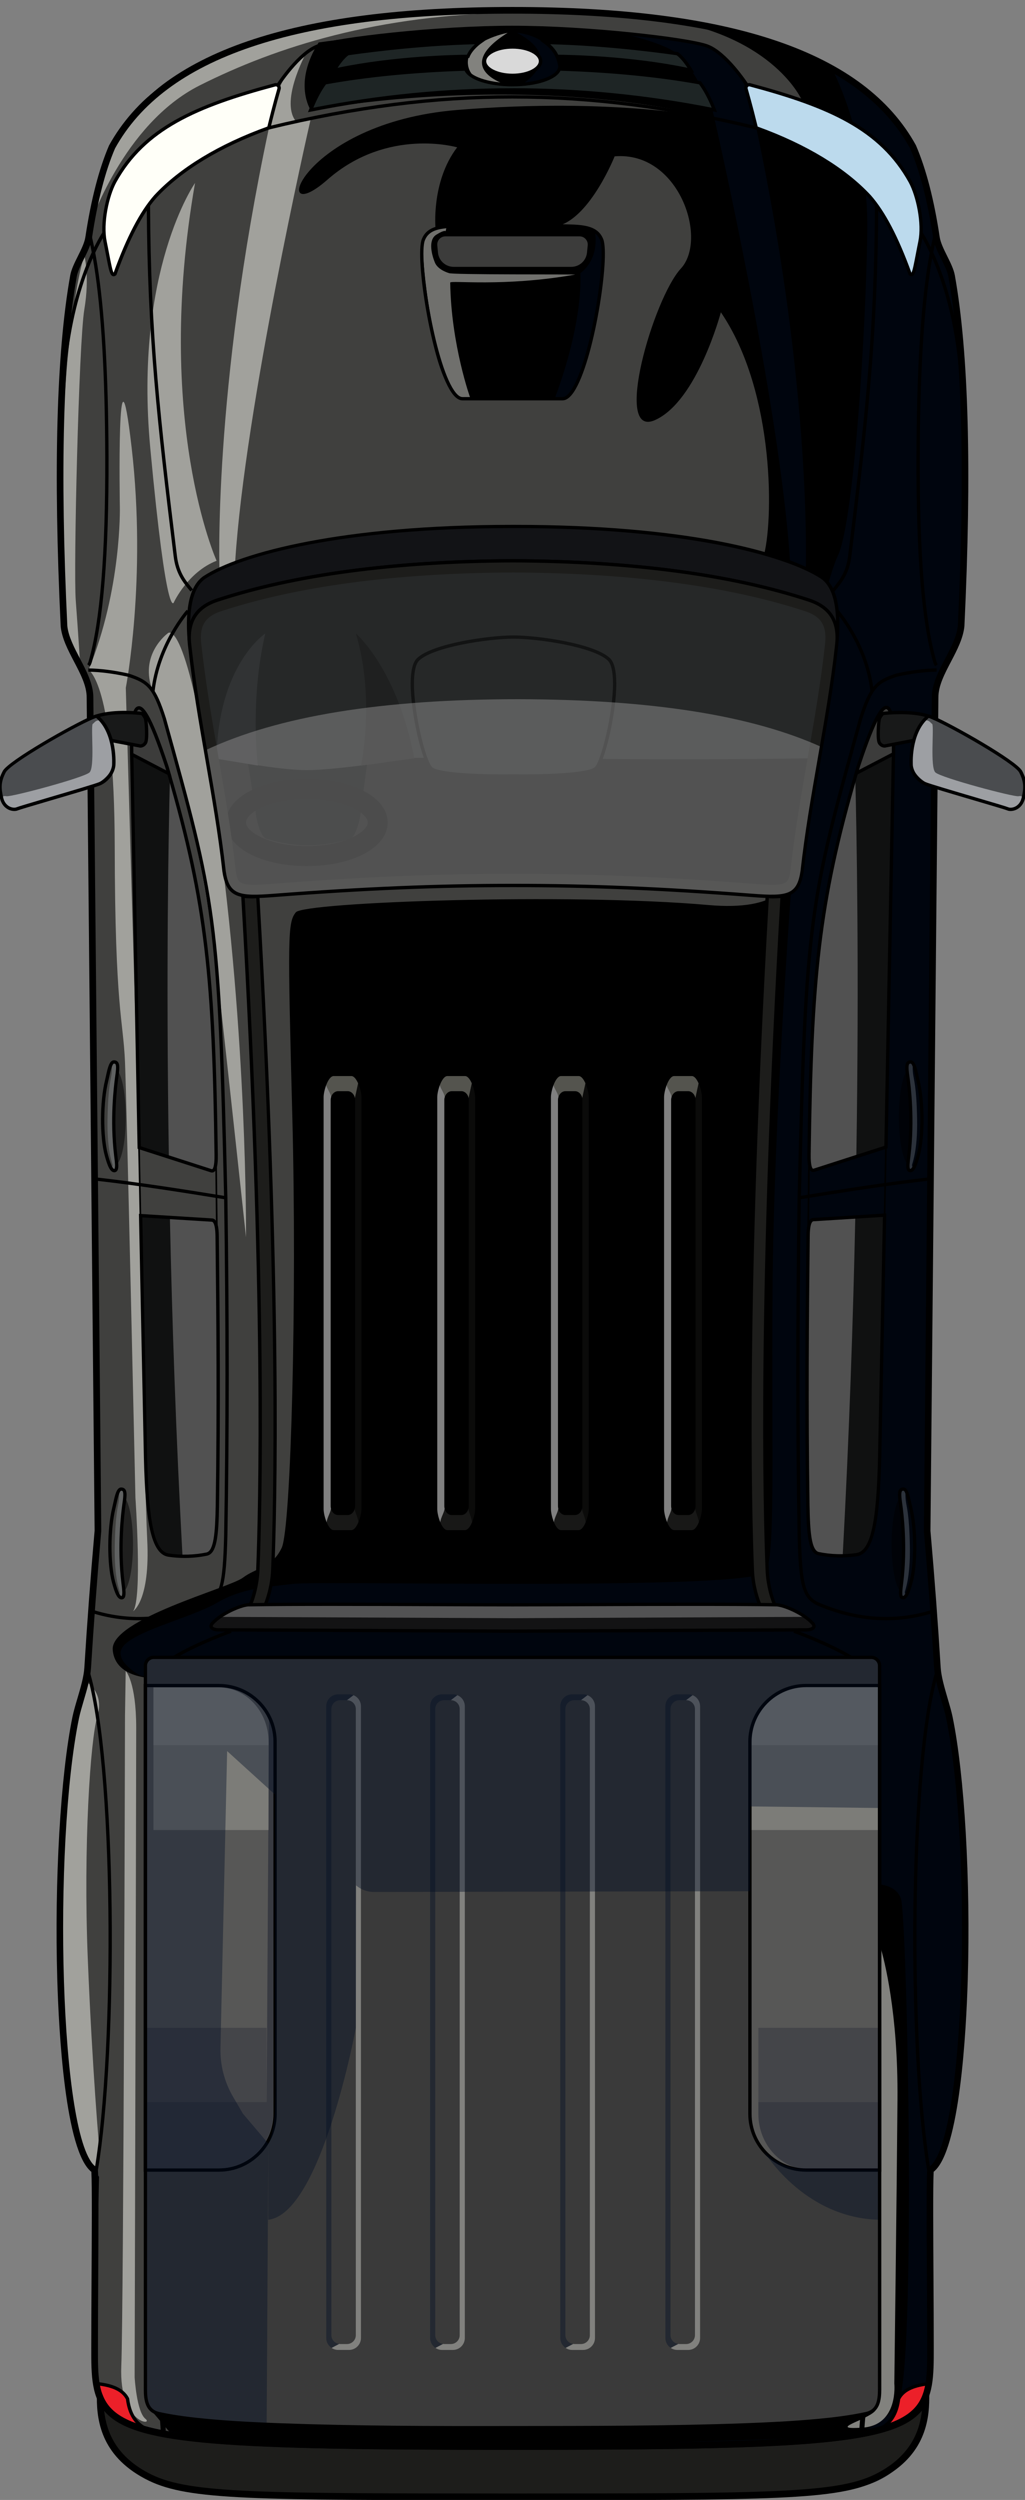 <?xml version="1.0" encoding="utf-8"?>
<!-- Generator: Adobe Illustrator 17.0.0, SVG Export Plug-In . SVG Version: 6.00 Build 0)  -->
<!DOCTYPE svg PUBLIC "-//W3C//DTD SVG 1.1//EN" "http://www.w3.org/Graphics/SVG/1.1/DTD/svg11.dtd">
<svg version="1.1" id="Слой_1" xmlns="http://www.w3.org/2000/svg" xmlns:xlink="http://www.w3.org/1999/xlink" x="0px" y="0px"
	 width="292px" height="712px" viewBox="0 0 292 712" enable-background="new 0 0 292 712" xml:space="preserve">
<rect x="0" y="0" width="292" height="712" fill="#808080" stroke="none"/>
<g>
	<defs>
		<rect id="SVGID_1_" width="292" height="712"/>
	</defs>
	<clipPath id="SVGID_2_">
		<use xlink:href="#SVGID_1_"  overflow="visible"/>
	</clipPath>
	<g clip-path="url(#SVGID_2_)">
		<path fill="currentColor" d="M146.007,696.778c118.571,0,119.084-2.965,119.056-28.165c0-16.857-0.361-45.754,0-50.581
			c11.517-7.298,12.515-94.274,5.369-128.929c-0.836-4.039-3.126-9.816-3.392-14.092c-0.77-12.524-1.739-25.533-2.917-39.026
			c0.751-80.714,1.501-156.61,2.262-237.323c-0.038-6.747,6.718-13.55,7.412-20.335c1.72-35.976,1.872-74.204-2.708-99.757
			c-0.589-3.269-3.801-7.488-4.314-10.928c-1.539-10.225-3.706-18.957-6.671-25.847C245.375,15.169,207.118,2.94,146.008,2.94
			c-61.11,0-99.376,12.23-114.077,38.874c-2.965,6.889-5.141,15.622-6.671,25.847c-0.513,3.43-3.734,7.649-4.314,10.928
			c-4.59,25.552-4.428,63.78-2.708,99.756c0.694,6.785,7.45,13.588,7.412,20.335c0.751,80.714,1.501,156.61,2.262,237.323
			c-1.178,13.503-2.148,26.502-2.917,39.026c-0.266,4.276-2.556,10.054-3.392,14.092c-7.155,34.655-6.148,121.631,5.369,128.929
			c0.361,4.827,0,33.715,0,50.581C26.913,693.813,27.426,696.778,146.007,696.778z"/>
		<path opacity="0.33" fill="#FFFFEE" enable-background="new    " d="M193.321,310.77h2.699c1.017,0,1.872,0.846,2.081,1.977
			l0.912-4.21c-0.513-1.159-1.188-2.072-1.929-2.072h-5.027c-0.846,0-1.596,1.169-2.129,2.537c0.2,0.95,1.207,2.138,1.406,3.392
			C191.639,311.454,192.409,310.77,193.321,310.77z"/>
		<path opacity="0.5" fill="#FFFFFF" enable-background="new    " d="M191.192,428.98V313.288c0-0.314,0.057-0.608,0.143-0.884
			c-0.2-1.245-1.216-2.442-1.406-3.392c-0.466,1.216-0.751,2.604-0.751,3.487v117.279c0,0.96,0.333,2.499,0.874,3.782
			c0.143-1.368,1.093-2.708,1.235-3.887C191.23,429.446,191.192,429.218,191.192,428.98z"/>
		<path opacity="0.4" fill="#3C3C3B" enable-background="new    " d="M196.019,431.499h-2.699c-0.969,0-1.786-0.77-2.034-1.824
			c-0.152,1.178-1.093,2.518-1.235,3.887c0.523,1.235,1.226,2.224,2.005,2.224h5.027c0.789,0,1.511-1.026,2.024-2.281
			c-0.152-1.33-0.893-2.642-1.055-3.81C197.786,430.729,196.988,431.499,196.019,431.499z"/>
		<path opacity="0.4" fill="#1D1D1B" enable-background="new    " d="M199.963,312.5c0-0.998-0.371-2.642-0.95-3.953l-0.912,4.21
			c0.029,0.171,0.047,0.352,0.047,0.532V428.98c0,0.247-0.038,0.485-0.095,0.703c0.162,1.169,0.903,2.48,1.055,3.81
			c0.523-1.273,0.855-2.784,0.855-3.725V312.5L199.963,312.5z"/>
		<path opacity="0.33" fill="#FFFFEE" enable-background="new    " d="M161.088,310.77h2.699c1.017,0,1.872,0.846,2.081,1.977
			l0.912-4.21c-0.513-1.159-1.188-2.072-1.929-2.072h-5.027c-0.846,0-1.596,1.169-2.129,2.537c0.2,0.95,1.207,2.138,1.406,3.392
			C159.406,311.454,160.175,310.77,161.088,310.77z"/>
		<path opacity="0.5" fill="#FFFFFF" enable-background="new    " d="M158.959,428.98V313.288c0-0.314,0.057-0.608,0.143-0.884
			c-0.2-1.245-1.216-2.442-1.406-3.392c-0.466,1.216-0.751,2.604-0.751,3.487v117.279c0,0.96,0.333,2.499,0.874,3.782
			c0.143-1.368,1.093-2.708,1.235-3.887C158.997,429.446,158.959,429.218,158.959,428.98z"/>
		<path opacity="0.4" fill="#3C3C3B" enable-background="new    " d="M163.777,431.499h-2.699c-0.969,0-1.786-0.77-2.034-1.824
			c-0.152,1.178-1.093,2.518-1.235,3.887c0.523,1.235,1.226,2.224,2.005,2.224h5.027c0.789,0,1.511-1.026,2.024-2.281
			c-0.152-1.33-0.893-2.642-1.055-3.81C165.554,430.729,164.746,431.499,163.777,431.499z"/>
		<path opacity="0.4" fill="#1D1D1B" enable-background="new    " d="M167.721,312.5c0-0.998-0.371-2.642-0.95-3.953l-0.912,4.21
			c0.029,0.171,0.047,0.352,0.047,0.532V428.98c0,0.247-0.038,0.485-0.095,0.703c0.162,1.169,0.903,2.48,1.055,3.81
			c0.523-1.273,0.855-2.784,0.855-3.725V312.5z"/>
		<path opacity="0.33" fill="#FFFFEE" enable-background="new    " d="M128.715,310.77h2.699c1.017,0,1.872,0.846,2.081,1.977
			l0.912-4.21c-0.513-1.159-1.188-2.072-1.929-2.072h-5.027c-0.846,0-1.596,1.169-2.129,2.537c0.2,0.95,1.207,2.138,1.406,3.392
			C127.033,311.454,127.803,310.77,128.715,310.77z"/>
		<path opacity="0.5" fill="#FFFFFF" enable-background="new    " d="M126.576,428.98V313.288c0-0.314,0.057-0.608,0.143-0.884
			c-0.2-1.245-1.216-2.442-1.406-3.392c-0.466,1.216-0.751,2.604-0.751,3.487v117.279c0,0.96,0.333,2.499,0.874,3.782
			c0.143-1.368,1.094-2.708,1.236-3.887C126.615,429.446,126.576,429.218,126.576,428.98z"/>
		<path opacity="0.4" fill="#3C3C3B" enable-background="new    " d="M131.404,431.499h-2.699c-0.969,0-1.786-0.77-2.034-1.824
			c-0.152,1.178-1.093,2.518-1.235,3.887c0.523,1.235,1.226,2.224,2.005,2.224h5.027c0.789,0,1.511-1.026,2.024-2.281
			c-0.152-1.33-0.893-2.642-1.055-3.81C133.181,430.729,132.373,431.499,131.404,431.499z"/>
		<path opacity="0.4" fill="#1D1D1B" enable-background="new    " d="M135.347,312.5c0-0.998-0.371-2.642-0.95-3.953l-0.912,4.21
			c0.029,0.171,0.047,0.352,0.047,0.532V428.98c0,0.247-0.037,0.485-0.094,0.703c0.162,1.169,0.902,2.48,1.054,3.81
			c0.523-1.273,0.855-2.784,0.855-3.725V312.5L135.347,312.5z"/>
		<path opacity="0.33" fill="#FFFFEE" enable-background="new    " d="M96.33,310.77h2.699c1.016,0,1.871,0.846,2.08,1.977
			l0.912-4.21c-0.513-1.159-1.187-2.072-1.928-2.072h-5.028c-0.846,0-1.596,1.169-2.129,2.537c0.2,0.95,1.207,2.138,1.406,3.392
			C94.648,311.454,95.427,310.77,96.33,310.77z"/>
		<path opacity="0.5" fill="#FFFFFF" enable-background="new    " d="M94.201,428.98V313.288c0-0.314,0.057-0.608,0.143-0.884
			c-0.2-1.245-1.216-2.442-1.406-3.392c-0.466,1.216-0.751,2.604-0.751,3.487v117.279c0,0.96,0.333,2.499,0.874,3.782
			c0.143-1.368,1.093-2.708,1.235-3.887C94.24,429.446,94.201,429.218,94.201,428.98z"/>
		<path opacity="0.4" fill="#3C3C3B" enable-background="new    " d="M99.029,431.499h-2.699c-0.969,0-1.786-0.77-2.034-1.824
			c-0.152,1.178-1.093,2.518-1.235,3.887c0.523,1.235,1.226,2.224,2.005,2.224h5.027c0.789,0,1.511-1.026,2.024-2.281
			c-0.152-1.33-0.893-2.642-1.055-3.81C100.806,430.729,99.999,431.499,99.029,431.499z"/>
		<path opacity="0.4" fill="#1D1D1B" enable-background="new    " d="M102.972,312.5c0-0.998-0.371-2.642-0.95-3.953l-0.912,4.21
			c0.029,0.171,0.047,0.352,0.047,0.532V428.98c0,0.247-0.037,0.485-0.095,0.703c0.163,1.169,0.903,2.48,1.055,3.81
			c0.523-1.273,0.855-2.784,0.855-3.725V312.5z"/>
		<path opacity="0.4" fill="#000D23" enable-background="new    " d="M237.061,19.673c0,0,10.358,18.938,10.016,46.096
			c-0.342,27.158-3.734,82.823-8.41,92.554c-4.675,9.73-15.85,65.396-15.85,65.396l2.794,26.493c0,0-5.198,67.914-5.53,116.88
			c-0.333,48.966,0.836,74.737-1.843,80.438c-2.68,5.701-126.439,2.575-134.82,3.573c-8.381,0.998-14.672,1.34-21.59,5.369
			c-6.918,4.029-21.694,7.545-26.208,11.821c-4.523,4.276,4.457,8.97,4.457,8.97l196.719,28.631l10.301,30.731
			c0,0,7.659-1.007,9.531,4.029c1.872,5.036,4.476,136.407-0.846,143.924c-5.321,7.516-14.415,9.284-14.415,9.284
			s-132.749,5.511-168.991,1.834c-36.242-3.677-40.224-8.077-40.224-8.077s10.491,16.81,41.782,22.901h60.559h79.155l25.59-1.777
			c0,0,14.178,1.036,20.734-11.755c6.557-12.8,3.411-13.294,3.411-13.294s2.319-8.78,1.996-14.425
			c-0.323-5.644-0.314-51.228-0.314-51.228l3.468-5.245l4.542-22.882l1.796-31.158V524.88l-3.544-32.071
			c0,0-4.352-16.734-4.248-17.256c0.104-0.523-2.129-30.702-2.129-30.702l-0.836-9.056l2.186-200.891l0.475-37.991l6.614-16.525
			l1.549-51.351l-1.397-32.869l-1.758-13.142l-1.055-5.673l-3.963-9.531l-3.753-17.703l-3.81-10.31l-7.26-9.236l-8.4-6.443
			L237.061,19.673z"/>
		<path opacity="0.4" fill="#000D23" enable-background="new    " d="M169.45,65.836c0,0,1.739,7.459-4.134,11.992
			c0,0,1.178,13.018-7.298,35.729l3.155-0.238l2.68-3.231c0,0,5.815-14.52,7.203-27.709S171.74,67.85,169.45,65.836z"/>
		<path opacity="0.4" fill="#000D23" enable-background="new    " d="M203.517,33.736c0,0,18.625,81.075,21.532,125.974l4.476,3.326
			c0,0,2.024-51.104-14.083-126.62c0,0-0.238-14.358-12.344-22.521c0,0-3.126-2.319-26.977-4.552c0,0,13.664,2.68,17.741,6.709
			s8.999,14.814,8.999,14.814L203.517,33.736z"/>
		<path opacity="0.4" fill="#000D23" enable-background="new    " d="M147.29,9.344c0,0,9.978,0.656,11.65,9.037
			c1.672,8.381-12.942,7.222-12.942,7.222S162.969,17.668,147.29,9.344z"/>
		<path opacity="0.25" fill="#FFFFF8" enable-background="new    " d="M217.437,158.769c2.908-9.388,3.573-46.885-12.078-69.833
			c0,0-6.708,25.343-18.776,30.712c-12.078,5.369-0.448-34.665,7.373-43.151s-0.608-33.534-18.862-31.966
			c0,0-6.861,17.247-16.021,19.784c0,0,8.134-0.475,10.377,1.539c2.233,2.015,3.327,5.454,2.073,13.246
			c-1.254,7.801-4.865,29.933-9.141,33.373c0,0,0.503,1.53-10.064,1.102c-10.567-0.428-20.972-0.048-20.972-0.048
			s-6.784-0.703-10.091-28.916c-0.931-7.982-3.668-16.192,2.822-19.47c0,0-1.331-13.341,6.157-23.176c0,0-19.851-5.806-36.973,9.227
			c-17.123,15.033-7.954-16.183,36.984-19.87c44.937-3.687,72.607,2.281,72.607,2.281S157.524,20.252,88.49,31.322
			c0,0-5.093-7.592,2.29-19.223c0,0,58.877-8.989,108.175,0.447c0,0,7.583,1.986,11.346,8.229l2.87,3.345l15.347,4.561
			c0,0-7.803-18.387-39.901-23.271c-32.099-4.884-64.38-1.891-64.38-1.891s-21.379-0.58-53.299,9.084
			C39.02,22.267,31.303,42.156,27.844,54.347c-3.468,12.192-2.623,14.425-2.623,14.425l-4,8.695c0,0-7.241,41.963-2.993,100.868
			l2.68,7.687l4.59,10.88l2.338,232.772l-2.832,46.21c0,0-5.473,20.098-6.49,36.394c-1.017,16.296-2.119,57.689,0.057,73.995
			c2.176,16.306,3.525,25.856,5.949,28.811c2.423,2.955,3.687,4.884,3.687,4.884L27,674.134c0,0-0.171,13.275,14.026,17.285
			l7.935,1.995l-5.93-6.984l1.891-208.455c0,0-12.097,0.627-12.809-8.087c-0.713-8.714,33.182-17.608,37.069-20.544
			c3.887-2.936,8.391-2.822,11.07-8.524c2.68-5.701,4.362-71.515,3.022-122.895c-1.34-51.389-1.34-55.19,1.007-58.098
			s77.749-5.587,117.497-2.072c39.739,3.525,18.948-29.344,18.948-29.344L217.437,158.769z"/>
		<path opacity="0.44" fill="#FFFFF8" enable-background="new    " d="M127.249,64.534c0,0-5.996-0.238-6.68,4.352
			c-0.684,4.59,2.879,37.487,10.234,44.433l3.183,0.076c0,0-5.473-15.156-5.73-32.897c-0.01-0.76,15.118,1.311,35.577-2.29
			c0.675-0.114-35.957,0.086-35.986-0.447c0,0-3.069-0.836-3.953-2.974c-0.884-2.138-2.015-6.414,0.38-7.925
			c2.385-1.511,2.68-1.007,2.68-1.007L127.249,64.534z"/>
		<path opacity="0.51" fill="#FFFFF8" enable-background="new    " d="M24.025,72.687c0,0-4.685,13.417-6.243,52.767
			c-1.568,39.35,0.238,57.176,5.15,65.367c0,0-0.675-10.918-1.349-19.756c-0.675-8.837,0.865-73.558,2.442-82.947
			C25.602,78.73,24.025,72.687,24.025,72.687z"/>
		<path opacity="0.51" fill="#FFFFF8" enable-background="new    " d="M55.563,52.114c0,0-17.466,24.906-12.752,75.506
			c4.713,50.6,6.737,43.892,6.737,43.892s3.982-8.619,12.154-11.802C61.702,159.71,43.714,119.866,55.563,52.114z"/>
		<path opacity="0.51" fill="#FFFFF8" enable-background="new    " d="M144.61,9.344c0,0-11.907,2.243-11.317,8.866
			c0.589,6.623,10.899,5.911,10.899,5.911S128.428,19.511,144.61,9.344z"/>
		<path opacity="0.51" fill="#FFFFF8" enable-background="new    " d="M87.093,15.34c0,0-7.716,14.197-2.461,19.566l-7.935,1.121
			C76.698,36.017,78.037,21.488,87.093,15.34z"/>
		<path opacity="0.51" fill="#FFFFF8" enable-background="new    " d="M146.569,3.595c0,0-33.515-3.905-67.04,6.405
			C46.004,20.31,40.968,27.827,36.787,34.231c-4.181,6.405-9.911,22.15-11.336,30.303c0,0,9.493-29.182,31.463-40.224
			S107.609,4.155,146.569,3.595z"/>
		<path opacity="0.51" fill="#FFFFF8" enable-background="new    " d="M34.146,144.459c0,0,0.532,23.414-8.923,46.362
			c0,0,7.374,3.544,7.459,50.144c0.076,46.59,2.414,49.318,2.927,61.481c0.513,12.163,2.974,124.178,2.974,124.178
			s1.995,28.754-0.675,32.27c0,0,4.922-2.974,4.029-20.411s-2.271-109.687-2.271-109.687l-3.829-132.901
			c0,0,5.977-30.769,1.682-68.265C33.205,90.124,34.146,144.459,34.146,144.459z"/>
		<path opacity="0.51" fill="#FFFFF8" enable-background="new    " d="M47.724,180.425c0,0-8.334,6.101-4.162,16.477
			c4.172,10.386,14.206,43.284,18.245,79.716c4.039,36.423,8.277,75.744,8.277,75.744s0.428-57.157-8.277-118.106
			C53.102,173.299,47.724,180.425,47.724,180.425z"/>
		<path opacity="0.51" fill="#FFFFF8" enable-background="new    " d="M25.003,479.277c0,0-5.635,12.41-7.212,49.08
			s0.57,70.926,7.212,87.555l2.395,1.207l0.922-4.694c0,0-2.024-22.635-3.316-54.667c-1.292-32.033,0.741-62.421,2.737-68.94
			C29.736,482.299,25.003,479.277,25.003,479.277z"/>
		<path opacity="0.51" fill="#FFFFF8" enable-background="new    " d="M35.809,475.884c0,0,2.993,3.06,2.993,16.249
			s-0.447,184.908-0.447,184.908s0.551,9.835,3.069,11.85c2.518,2.014-7.545,1.568-6.87-14.976s1.055-185.136,1.055-185.136
			L35.809,475.884z"/>
		<path opacity="0.51" fill="#FFFFF8" enable-background="new    " d="M250.582,553.747c0,0,0.095,0.266,0.247,0.798
			c1.045,3.535,5.046,18.672,4.846,43.455c-0.228,28.507-0.903,80.847-0.903,80.847s1.254,11.907-9.094,12.562
			c-10.358,0.656,1.387-2.195,3.563-4.704c2.176-2.518,1.34-12.743,1.34-12.743"/>
		<path opacity="0.51" fill="#FFFFF8" enable-background="new    " d="M76.622,36.416c-16.107,75.516-14.083,126.62-14.083,126.62
			l4.476-3.326C69.856,115.799,87.74,37.271,88.519,33.869c-2.423,0.323-7.611,1.121-11.888,2.528
			C76.622,36.407,76.622,36.416,76.622,36.416z"/>
		<path fill="#1D1D1B" d="M248.292,692.616c-15.555,3.478-45.279,4.162-102.104,4.162c-56.815,0-86.567-0.684-102.151-4.162
			c-9.341-2.091-13.588-5.188-15.508-9.74c0,8.087,2.404,17.009,14.33,22.815c11.26,5.369,29.401,5.397,103.291,5.426
			c73.891-0.029,92.012-0.057,103.272-5.426c11.935-5.806,14.339-14.738,14.33-22.834c-1.91,4.561-6.12,7.659-15.422,9.75
			L248.292,692.616z"/>
		<path fill="#D9D9D9" stroke="#000000" stroke-miterlimit="22.926" d="M146.008,21.488c4.413,0,7.992-1.821,7.992-4.067
			s-3.579-4.067-7.992-4.067c-4.414,0-7.992,1.821-7.992,4.067S141.594,21.488,146.008,21.488z"/>
		<path d="M252.397,461.469c-6.3,0-12.676-1.34-19.09-4.01c-4.941-2.024-5.74-6.129-6.101-20.212
			c-0.504-29.448-0.504-60.892,0-96.117c1.881-80.305,3.06-84.553,17.503-136.559c2.917-9.141,4.761-10.833,10.538-12.733
			c4.257-0.95,8.03-1.435,11.574-1.492l0.019,0.95c-3.478,0.057-7.184,0.532-11.336,1.454c-5.445,1.796-7.013,3.126-9.883,12.097
			c-14.415,51.874-15.594,56.121-17.465,136.303c-0.504,35.216-0.504,66.641,0,96.079c0.371,14.529,1.245,17.599,5.511,19.347
			c11.023,4.599,21.96,5.169,32.508,1.701l0.295,0.903C261.852,460.7,257.149,461.469,252.397,461.469z"/>
		<path d="M227.777,341.606l-0.152-0.941c12.429-2.015,24.602-3.944,36.869-5.34c0.39,0.019,0.694,0.038,0.998,0.076l-0.104,0.941
			c-0.285-0.029-0.58-0.057-0.865-0.076C252.359,337.672,240.196,339.591,227.777,341.606z"/>
		<path d="M252.235,346.075l0.378-19.4l-0.475-0.009l-0.378,19.4L252.235,346.075z"/>
		<path d="M230.436,352.362l-0.475-0.01c0.047-3.829,0.095-7.659,0.143-11.488c0.038-4.21,0.086-8.229,0.143-12.078l0.475,0.01
			c-0.057,3.848-0.095,7.868-0.143,12.078C230.522,344.703,230.474,348.533,230.436,352.362z"/>
		<path fill="#BCDAED" d="M215.433,36.416c-0.371-1.52-0.75-3.041-1.139-4.533c-0.57-2.205-1.169-4.39-1.786-6.547
			c-0.2-0.703,0.447-1.359,1.159-1.169c22.787,6.091,37.421,12.714,45.64,27.605c2.072,3.858,3.857,11.745,2.764,17.066
			c-1.463,7.155-1.709,10.206-2.821,9.208c-3.554-9.826-7.298-17.285-11.517-22.074c-7.925-8.524-19.708-15.014-32.28-19.537
			C215.453,36.416,215.443,36.416,215.433,36.416z"/>
		<path d="M259.629,78.692c-0.19,0-0.428-0.076-0.694-0.304l-0.086-0.076l-0.038-0.114c-3.687-10.206-7.421-17.37-11.422-21.922
			c-7.165-7.716-18.264-14.434-32.08-19.404l-0.276-0.067l-0.047-0.266c-0.371-1.52-0.751-3.031-1.131-4.533
			c-0.58-2.224-1.178-4.428-1.777-6.538c-0.143-0.494-0.01-1.017,0.352-1.387c0.361-0.371,0.884-0.513,1.378-0.38
			c22.711,6.072,37.506,12.581,45.935,27.833c2.233,4.153,3.896,12.135,2.813,17.389c-0.304,1.482-0.551,2.784-0.77,3.915
			c-0.779,4.029-1.064,5.54-1.891,5.815C259.809,78.673,259.724,78.692,259.629,78.692z M215.842,36.055
			c13.893,5.027,25.02,11.793,32.251,19.575c4.067,4.628,7.839,11.831,11.545,22.046c0.342-0.494,0.741-2.613,1.207-5.027
			c0.219-1.131,0.466-2.442,0.77-3.925c1.036-5.055-0.57-12.743-2.718-16.743c-8.258-14.957-22.882-21.361-45.346-27.367
			c-0.238-0.067-0.399,0.067-0.456,0.124c-0.057,0.057-0.181,0.219-0.114,0.456c0.608,2.119,1.207,4.333,1.786,6.566
			C215.129,33.176,215.49,34.611,215.842,36.055z"/>
		<path fill="#1E2525" d="M146.007,25.602c19.138,0,38.409,1.9,57.509,5.72c-1.235-3.145-2.604-5.749-4.105-7.735
			c-11.84-2.157-25.2-3.449-40.081-3.915c-0.779,2.509-6.509,4.457-13.332,4.457"/>
		<path d="M204.277,31.959l-0.855-0.171c-18.938-3.782-38.228-5.711-57.347-5.711c-0.029,0-0.047,0-0.067,0v-0.95
			c0.019,0,0.047,0,0.067,0c18.891,0,37.953,1.872,56.672,5.549c-1.121-2.708-2.328-4.951-3.601-6.661
			c-11.545-2.091-24.83-3.392-39.492-3.867c-1.216,2.594-6.823,4.447-13.646,4.447v-0.95c7.26,0,12.249-2.1,12.876-4.124
			l0.105-0.342l0.361,0.01c14.919,0.475,28.431,1.796,40.148,3.924l0.181,0.029l0.114,0.152c1.482,1.967,2.889,4.609,4.162,7.849
			L204.277,31.959z"/>
		<path d="M237.773,168.452l-0.752-0.589c0.171-0.219,0.362-0.447,0.552-0.684c1.539-1.9,3.468-4.257,4.029-8.866
			c4.761-38.836,7.458-62.621,7.648-99.871h0.951c-0.19,37.297-2.889,61.11-7.649,99.975c-0.599,4.884-2.613,7.355-4.238,9.35
			C238.125,168.015,237.944,168.234,237.773,168.452z"/>
		<path d="M215.347,36.882c-24.45-5.93-47.094-8.809-69.206-8.809c-0.047,0-0.095,0-0.143,0v-0.95c0.047,0,0.095,0,0.133,0
			c22.188,0,44.899,2.889,69.425,8.837L215.347,36.882z"/>
		<path d="M266.414,189.766c-0.257-0.314-0.447-0.722-0.589-1.235c-3.278-11.393-4.837-30.522-4.751-58.468
			c0.076-23.69,1.121-41.545,3.193-54.601c0.57-3.573,1.245-6.87,1.986-9.816l0.922,0.238c-0.741,2.917-1.406,6.186-1.967,9.73
			c-2.062,12.999-3.107,30.816-3.183,54.449c-0.086,27.861,1.454,46.904,4.713,58.212c0.104,0.39,0.247,0.684,0.418,0.893
			L266.414,189.766z"/>
		<path d="M273.084,104.282c-2.385-24.887-10.985-37.459-11.07-37.592l0.779-0.542c0.086,0.124,8.828,12.885,11.241,38.038
			L273.084,104.282z"/>
		<path d="M247.969,196.96c-1.501-13.208-9.759-22.559-9.844-22.644l0.703-0.637c0.086,0.095,8.552,9.673,10.082,23.176
			L247.969,196.96z"/>
		<path fill="#1D1D1B" d="M216.44,457.041c0,0-1.901-4.257-2.129-9.844c-0.228-5.587-2.908-68.76,4.248-191.892
			c0,0,1.292,0.143,2.119,0.086c0.827-0.057,2.129-0.086,2.129-0.086c-7.155,123.142-4.476,186.305-4.248,191.892
			c0.228,5.587,2.129,9.844,2.129,9.844H216.44z"/>
		<path d="M221.42,457.516h-5.283l-0.124-0.285c-0.076-0.181-1.938-4.4-2.167-10.016l-0.01-0.209
			c-0.665-16.411-2.309-78.737,4.257-191.731l0.029-0.504l0.494,0.057c0.01,0,1.254,0.133,2.034,0.086
			c0.836-0.057,2.148-0.086,2.148-0.086l0.513-0.009l-0.029,0.513c-6.566,112.955-4.913,175.234-4.257,191.635l0.01,0.209
			c0.219,5.435,2.062,9.626,2.081,9.673L221.42,457.516z M216.763,456.566h3.221c-0.542-1.425-1.72-4.96-1.891-9.35l-0.01-0.209
			c-0.656-16.382-2.3-78.547,4.229-191.217c-0.447,0.009-1.102,0.038-1.587,0.066c-0.532,0.038-1.235,0-1.701-0.038
			c-6.528,112.642-4.884,174.769-4.229,191.151l0.009,0.209C214.977,451.805,216.345,455.54,216.763,456.566z"/>
		<path fill="#1E2525" d="M196.844,20.024c0,0-1.891-3.316-3.896-4.742c0,0-18.568-2.851-37.563-3.183c0,0,2.433,1.72,3.316,3.963
			C158.692,16.062,178.685,16.043,196.844,20.024z"/>
		<path d="M197.786,20.718l-1.045-0.228c-17.836-3.915-37.715-3.953-38.048-3.953h-0.323l-0.123-0.304
			c-0.817-2.081-3.117-3.734-3.145-3.744l-1.254-0.893l1.539,0.029c18.805,0.333,37.44,3.164,37.63,3.193l0.114,0.019l0.095,0.067
			c2.071,1.473,3.963,4.751,4.039,4.894L197.786,20.718z M159.007,15.587c2.575,0.019,20.383,0.285,36.841,3.734
			c-0.675-1.036-1.862-2.68-3.088-3.582c-1.549-0.228-18.52-2.718-36.024-3.136C157.486,13.297,158.446,14.351,159.007,15.587z"/>
		<path d="M212.468,24.567c-0.057-0.095-5.968-9.16-11.232-11.042c-5.54-1.977-33.639-5.245-55.238-5.245V7.33
			c21.685,0,49.964,3.307,55.551,5.302c5.568,1.986,11.46,11.042,11.707,11.422L212.468,24.567z"/>
		<path d="M242.21,472.435c-6.262-3.83-16.078-7.383-16.183-7.421l0.323-0.893c0.095,0.038,10.016,3.63,16.354,7.507L242.21,472.435
			z"/>
		<path d="M264.123,618.126c-5.787-34.342-5.492-116.69,2.433-142.375l0.912,0.276c-7.896,25.59-8.182,107.691-2.404,141.938
			L264.123,618.126z"/>
		<path fill="#3A3A3A" d="M245.898,687.627c0,0-0.333,2.442-0.418,5.796L245.898,687.627z"/>
		<path d="M246.183,693.433l-1.425-0.038c0.086-3.354,0.409-5.768,0.428-5.872l1.416,0.19
			C246.591,687.741,246.268,690.164,246.183,693.433z"/>
		<path d="M39.61,461.469c-4.751,0-9.445-0.76-14.083-2.281l0.295-0.903c10.548,3.468,21.485,2.889,32.508-1.701
			c4.267-1.748,5.141-4.827,5.511-19.356c0.504-29.419,0.504-60.844,0-96.079c-1.881-80.181-3.05-84.42-17.475-136.312
			c-2.86-8.951-4.438-10.282-9.921-12.087c-4.105-0.912-7.811-1.387-11.289-1.444l0.019-0.95c3.544,0.057,7.307,0.542,11.526,1.482
			c5.825,1.91,7.668,3.611,10.576,12.733C61.73,256.587,62.908,260.835,64.79,341.14c0.504,35.245,0.504,66.688,0,96.117
			c-0.361,14.083-1.159,18.188-6.101,20.212C52.286,460.129,45.9,461.469,39.61,461.469z"/>
		<path d="M64.23,341.606c-12.42-2.014-24.583-3.934-36.822-5.331c-0.209,0.019-0.494,0.048-0.779,0.076l-0.104-0.941
			c0.304-0.038,0.608-0.057,0.912-0.076c12.344,1.397,24.516,3.326,36.955,5.34L64.23,341.606z"/>
		<path d="M39.756,346.099l0.475-0.01l-0.394-19.4l-0.475,0.01L39.756,346.099z"/>
		<path d="M61.569,352.362c-0.047-3.829-0.095-7.659-0.143-11.488c-0.038-4.21-0.086-8.229-0.143-12.078l0.475-0.01
			c0.057,3.848,0.095,7.868,0.143,12.078c0.048,3.829,0.095,7.659,0.143,11.488L61.569,352.362z"/>
		<path fill="#FFFFF8" d="M76.573,36.416c0.371-1.52,0.751-3.041,1.14-4.533c0.57-2.205,1.169-4.39,1.786-6.547
			c0.2-0.703-0.447-1.359-1.159-1.169C55.553,30.258,40.919,36.881,32.7,51.772c-2.072,3.858-3.858,11.745-2.765,17.066
			c1.463,7.155,1.71,10.206,2.822,9.208c3.554-9.826,7.298-17.285,11.517-22.074c7.925-8.524,19.708-15.014,32.28-19.537
			C76.554,36.416,76.564,36.416,76.573,36.416z"/>
		<path d="M32.378,78.692c-0.095,0-0.181-0.019-0.257-0.038c-0.827-0.276-1.112-1.786-1.891-5.815
			c-0.219-1.131-0.466-2.433-0.77-3.915c-1.074-5.255,0.589-13.227,2.813-17.38c8.419-15.261,23.224-21.761,45.935-27.842
			c0.504-0.133,1.017,0.01,1.387,0.38c0.361,0.371,0.494,0.884,0.352,1.378c-0.608,2.11-1.207,4.314-1.777,6.538
			c-0.39,1.501-0.77,3.012-1.131,4.533l-0.067,0.276l-0.304,0.076C62.899,41.843,51.8,48.552,44.626,56.277
			c-3.991,4.542-7.735,11.716-11.412,21.913l-0.038,0.114L33.09,78.38C32.806,78.616,32.568,78.692,32.378,78.692z M78.589,24.595
			c-0.038,0-0.086,0.01-0.124,0.019C55.992,30.62,41.368,37.024,33.11,51.991c-2.148,4.001-3.753,11.678-2.718,16.734
			c0.304,1.482,0.551,2.794,0.77,3.925c0.466,2.414,0.865,4.523,1.207,5.017c3.706-10.215,7.478-17.418,11.536-22.036
			c7.25-7.811,18.397-14.577,32.261-19.585c0.352-1.444,0.713-2.87,1.074-4.295c0.58-2.233,1.178-4.438,1.786-6.566
			c0.067-0.238-0.057-0.399-0.114-0.456C78.874,24.69,78.76,24.595,78.589,24.595z"/>
		<path fill="#1E2525" d="M145.999,25.602c-19.138,0-38.409,1.9-57.509,5.72c1.235-3.145,2.604-5.749,4.105-7.735
			c11.84-2.157,25.2-3.449,40.081-3.915c0.779,2.509,6.509,4.457,13.332,4.457"/>
		<path d="M87.73,31.959l0.323-0.808c1.273-3.24,2.68-5.882,4.162-7.849l0.114-0.152l0.181-0.029
			c11.715-2.129,25.229-3.449,40.148-3.924l0.36-0.01l0.104,0.342c0.627,2.024,5.617,4.124,12.877,4.124v0.95
			c-6.823,0-12.44-1.853-13.646-4.447c-14.662,0.475-27.947,1.777-39.492,3.867c-1.273,1.71-2.48,3.953-3.601,6.661
			c18.72-3.687,37.782-5.549,56.672-5.549c0.029,0,0.047,0,0.067,0v0.95c-0.019,0-0.048,0-0.067,0
			c-19.119,0-38.409,1.919-57.346,5.711L87.73,31.959z"/>
		<path d="M54.234,168.452c-0.171-0.219-0.352-0.437-0.542-0.675c-1.615-1.996-3.639-4.466-4.238-9.35
			c-4.761-38.874-7.469-62.678-7.649-99.975h0.95c0.19,37.25,2.889,61.034,7.649,99.871c0.561,4.609,2.49,6.965,4.029,8.866
			c0.19,0.238,0.371,0.456,0.551,0.684L54.234,168.452z"/>
		<path d="M76.66,36.882l-0.228-0.922c24.526-5.949,47.237-8.837,69.425-8.837c0.047,0,0.095,0,0.133,0v0.95
			c-0.048,0-0.095,0-0.143,0C123.754,28.073,101.119,30.952,76.66,36.882z"/>
		<path d="M25.593,189.766l-0.741-0.599c0.171-0.209,0.314-0.513,0.409-0.893c3.259-11.317,4.799-30.36,4.713-58.221
			c-0.076-23.642-1.112-41.45-3.183-54.449c-0.57-3.544-1.235-6.823-1.967-9.73l0.922-0.238c0.741,2.936,1.416,6.243,1.986,9.816
			c2.072,13.047,3.117,30.911,3.193,54.601c0.086,27.956-1.463,47.085-4.751,58.478C26.039,189.044,25.849,189.453,25.593,189.766z"
			/>
		<path d="M18.923,104.282l-0.95-0.095c2.414-25.153,11.146-37.915,11.232-38.038l0.779,0.542
			C29.908,66.824,21.308,79.405,18.923,104.282z"/>
		<path d="M44.037,196.96l-0.941-0.105c1.53-13.503,9.997-23.081,10.082-23.176l0.703,0.637
			C53.796,174.401,45.529,183.761,44.037,196.96z"/>
		<path fill="#1D1D1B" d="M75.566,457.041c0,0,1.901-4.257,2.129-9.844c0.228-5.587,2.908-68.76-4.248-191.892
			c0,0-1.292,0.143-2.119,0.086c-0.827-0.057-2.129-0.086-2.129-0.086c7.155,123.142,4.476,186.305,4.248,191.892
			c-0.228,5.587-2.129,9.844-2.129,9.844H75.566z"/>
		<path d="M75.87,457.516h-5.283l0.295-0.665c0.019-0.038,1.862-4.248,2.081-9.673l0.01-0.209
			c0.665-16.401,2.309-78.69-4.257-191.635l-0.029-0.513l0.513,0.009c0,0,1.311,0.029,2.148,0.086
			c0.77,0.057,2.024-0.086,2.034-0.086l0.494-0.057l0.029,0.504c6.566,112.993,4.922,175.32,4.257,191.731l-0.01,0.209
			c-0.228,5.616-2.081,9.845-2.167,10.016L75.87,457.516z M72.032,456.566h3.221c0.409-1.026,1.777-4.77,1.967-9.388l0.01-0.209
			c0.656-16.373,2.3-78.509-4.229-191.151c-0.466,0.038-1.169,0.076-1.701,0.038c-0.485-0.029-1.14-0.057-1.587-0.066
			c6.528,112.67,4.884,174.826,4.229,191.217l-0.01,0.209C73.742,451.606,72.574,455.141,72.032,456.566z"/>
		<path fill="#1E2525" d="M95.16,20.024c0,0,1.891-3.316,3.896-4.742c0,0,18.568-2.851,37.563-3.183c0,0-2.433,1.72-3.316,3.963
			C133.312,16.062,113.309,16.043,95.16,20.024z"/>
		<path d="M94.219,20.718l0.532-0.931c0.076-0.143,1.958-3.421,4.039-4.894l0.095-0.067l0.114-0.018
			c0.19-0.029,18.824-2.86,37.63-3.193l1.539-0.029l-1.254,0.893c-0.019,0.019-2.328,1.663-3.145,3.744l-0.114,0.304h-0.323
			c-0.323,0-20.212,0.038-38.048,3.953L94.219,20.718z M99.246,15.739c-1.226,0.903-2.414,2.547-3.088,3.582
			c16.458-3.449,34.266-3.715,36.841-3.734c0.561-1.235,1.53-2.29,2.281-2.984C117.766,13.021,100.795,15.511,99.246,15.739z"/>
		<path d="M79.538,24.567l-0.798-0.513c0.247-0.38,6.139-9.436,11.707-11.422c5.597-1.996,33.876-5.302,55.551-5.302v0.95
			c-21.59,0-49.698,3.269-55.238,5.245C85.505,15.406,79.595,24.481,79.538,24.567z"/>
		<path d="M49.795,472.435l-0.494-0.808c6.338-3.877,16.249-7.469,16.354-7.507l0.323,0.893
			C65.873,465.042,56.057,468.606,49.795,472.435z"/>
		<path d="M27.884,618.126l-0.941-0.161c5.777-34.256,5.492-116.348-2.404-141.938l0.912-0.276
			C33.376,501.436,33.671,583.785,27.884,618.126z"/>
		<path fill="#3A3A3A" d="M46.107,687.627c0,0,0.333,2.442,0.418,5.796L46.107,687.627z"/>
		<path d="M45.823,693.433c-0.086-3.269-0.409-5.692-0.409-5.711l1.416-0.19c0.009,0.105,0.342,2.518,0.428,5.872L45.823,693.433z"
			/>
		<path fill="#EC2029" d="M264.865,678.856c-4.181,0.456-7.44,1.539-8.875,4.352c-0.646,5.302-3.297,8.324-7.64,9.407
			c9.303-2.091,13.512-5.188,15.422-9.75C264.285,681.631,264.627,680.301,264.865,678.856z"/>
		<path d="M248.453,693.072l-0.219-0.922c4.295-1.074,6.68-4.019,7.288-8.999l0.047-0.161c1.72-3.373,5.844-4.238,9.246-4.609
			l0.618-0.067l-0.095,0.618c-0.257,1.568-0.618,2.917-1.121,4.115C262.108,688.064,257.395,691.057,248.453,693.072z
			 M256.444,683.341c-0.418,3.326-1.634,5.854-3.63,7.554c5.692-1.872,8.923-4.438,10.51-8.229c0.409-0.969,0.722-2.052,0.95-3.278
			C260.027,679.949,257.594,681.175,256.444,683.341z"/>
		<path fill="#EC2029" d="M27.467,678.856c4.181,0.456,7.44,1.539,8.875,4.352c0.646,5.302,3.297,8.324,7.64,9.407
			c-9.303-2.091-13.512-5.188-15.422-9.75C28.046,681.631,27.695,680.301,27.467,678.856z"/>
		<path d="M43.868,693.072c-8.942-2.015-13.655-5.008-15.755-10.025c-0.504-1.207-0.874-2.547-1.121-4.115l-0.095-0.618l0.618,0.067
			c3.402,0.371,7.526,1.235,9.246,4.609l0.048,0.161c0.608,4.989,2.993,7.925,7.279,8.999L43.868,693.072z M28.045,679.398
			c0.228,1.226,0.542,2.309,0.95,3.278c1.587,3.782,4.818,6.357,10.51,8.229c-1.995-1.71-3.212-4.238-3.63-7.554
			C34.736,681.175,32.303,679.949,28.045,679.398z"/>
		<path d="M160.281,114.032h-28.555c0,0,0,0-0.01,0c-1.055,0-2.119-0.779-3.155-2.319c-5.806-8.552-10.405-38.599-8.4-43.626
			c1.283-3.212,4.314-3.963,8.78-4.143c1.977-0.076,6.661-0.105,10.253-0.114c3.259-0.009,5.131-0.019,6.224,0
			c0.029,0,0.219,0,0.589,0c0.371,0,0.561,0,0.589,0c1.083-0.019,2.965-0.009,6.215,0c3.582,0.009,8.277,0.038,10.253,0.114
			c4.466,0.171,7.497,0.931,8.78,4.143c2.005,5.027-2.594,35.064-8.4,43.626C162.4,113.253,161.336,114.032,160.281,114.032z
			 M145.913,113.082h14.368c0.713,0,1.53-0.656,2.376-1.9c5.606-8.248,10.168-38.076,8.305-42.742
			c-1.102-2.746-3.744-3.383-7.935-3.544c-3.069-0.124-12.99-0.133-16.43-0.124c-0.019,0-0.057,0-0.124,0
			c-0.238,0.009-0.694,0.009-0.931,0c-0.057,0-0.104,0-0.124,0c-3.44-0.009-13.37,0-16.439,0.124
			c-4.191,0.162-6.842,0.798-7.935,3.544c-1.862,4.666,2.699,34.484,8.305,42.742c0.846,1.245,1.663,1.9,2.376,1.9H145.913z"/>
		<path fill="#3C3C3B" d="M145.942,76.488h-16.677c-2.575,0-4.732-1.957-4.979-4.533l-0.19-2.043
			c-0.152-1.644,1.14-3.069,2.794-3.069h19.109h19.109c1.653,0,2.946,1.425,2.794,3.069l-0.19,2.043
			c-0.247,2.566-2.404,4.533-4.979,4.533h-16.677H145.942z"/>
		<path d="M162.733,76.963h-33.457c-2.841,0-5.189-2.129-5.455-4.96l-0.19-2.043c-0.086-0.912,0.219-1.834,0.836-2.518
			c0.618-0.684,1.502-1.074,2.424-1.074h38.227c0.922,0,1.806,0.39,2.424,1.074c0.618,0.684,0.922,1.596,0.836,2.518l-0.2,2.043
			C167.912,74.825,165.574,76.963,162.733,76.963z M126.889,67.318c-0.665,0-1.272,0.266-1.719,0.76
			c-0.447,0.494-0.656,1.121-0.599,1.786l0.19,2.043c0.219,2.338,2.156,4.096,4.503,4.096h33.458c2.347,0,4.287-1.758,4.505-4.096
			l0.2-2.043c0.067-0.665-0.152-1.292-0.599-1.786c-0.447-0.494-1.056-0.76-1.721-0.76H126.889z"/>
		<path fill="#3A3A3A" d="M250.582,474.393c0-1.311-1.064-2.366-2.366-2.366H146.007H43.79c-1.311,0-2.366,1.064-2.366,2.366V680.51
			c0,3.088,0.39,6.025,3.696,6.861c4.504,1.007,9.217,1.568,13.807,1.995c6.889,0.646,13.845,0.998,20.763,1.245
			c22.055,0.808,44.253,0.798,66.317,0.798s44.3,0.019,66.355-0.798c6.908-0.257,13.855-0.599,20.744-1.245
			c4.571-0.428,9.255-0.988,13.741-1.986l0.095-0.019c3.269-0.855,3.649-3.791,3.649-6.851V474.393H250.582z"/>
		<path fill="#575756" d="M229.648,618.041h20.943V480.065h-20.943c-8.837,0-16.002,7.165-16.002,16.002v105.981
			C213.646,610.876,220.81,618.041,229.648,618.041z"/>
		<path d="M251.058,618.516h-21.419c-9.084,0-16.477-7.393-16.477-16.477V496.058c0-9.084,7.393-16.477,16.477-16.477h21.419
			V618.516z M229.639,480.541c-8.562,0-15.527,6.965-15.527,15.527v105.981c0,8.562,6.965,15.527,15.527,15.527h20.468V480.541
			H229.639z"/>
		<path fill="#575756" d="M62.357,618.041H41.414V480.065h20.943c8.837,0,16.002,7.165,16.002,16.002v105.981
			C78.359,610.876,71.195,618.041,62.357,618.041z"/>
		<path d="M62.357,618.516H40.939V479.59h21.418c9.084,0,16.477,7.393,16.477,16.477v105.981
			C78.836,611.133,71.442,618.516,62.357,618.516z M41.889,617.566h20.468c8.562,0,15.527-6.965,15.527-15.527V496.058
			c0-8.562-6.965-15.527-15.527-15.527H41.889V617.566z"/>
		<path opacity="0.32" fill="#FFFFF3" enable-background="new    " d="M250.126,480.493h-20.411
			c-8.609,0-15.594,6.984-15.594,15.593v0.969h36.014v-16.563h-0.009V480.493z"/>
		<path opacity="0.36" fill="#01071C" enable-background="new    " d="M216.041,602.048c0,8.837,6.699,16.002,14.957,16.002h19.584
			v-19.366h-34.541V602.048L216.041,602.048z"/>
		<path opacity="0.22" fill="#01071C" enable-background="new    " d="M250.582,577.541h-34.541v21.133h34.541V577.541z"/>
		<path opacity="0.22" fill="#FFFFF3" enable-background="new    " d="M250.125,497.056h-36.014v24.146h36.014V497.056z"/>
		<path opacity="0.32" fill="#FFFFF3" enable-background="new    " d="M76.517,496.096c0-8.571-6.357-15.518-14.206-15.518H43.715
			v16.477h32.802V496.096z"/>
		<path opacity="0.36" fill="#01071C" enable-background="new    " d="M41.928,617.566h20.345c8.581,0,15.546-6.984,15.546-15.603
			l0.086-106.37c-0.162-3.288-1.273-5.664-1.273-5.664l-0.665,108.746H41.929v18.891H41.928z"/>
		<path opacity="0.22" fill="#01071C" enable-background="new    " d="M75.966,577.541H41.928v21.133h34.038V577.541z"/>
		<path opacity="0.22" fill="#FFFFF3" enable-background="new    " d="M76.517,497.056H43.715v24.146h32.802V497.056z"/>
		<path opacity="0.4" fill="#000D23" enable-background="new    " d="M99.425,482.555h-3.088c-1.881,0-3.402,1.52-3.402,3.402
			v11.099v16.591v7.554v56.34v21.133v67.192c0,1.178,0.608,2.224,1.52,2.832l2.167-1.14c-1.245-0.152-2.224-1.197-2.224-2.49
			v-66.403v-21.133v-56.34v-6.452v-17.694v-10.31c0-1.387,1.131-2.518,2.518-2.518h1.929l1.854-1.425
			C100.301,482.641,99.872,482.555,99.425,482.555z"/>
		<path opacity="0.36" fill="#FFFFF8" enable-background="new    " d="M100.699,482.802l-1.853,1.425
			c1.387,0,2.518,1.131,2.518,2.518v10.31v22.939v1.207v56.34v21.133v66.403c0,1.387-1.131,2.518-2.518,2.518h-1.929
			c-0.105,0-0.2-0.019-0.295-0.029l-2.167,1.14c0.542,0.361,1.188,0.57,1.881,0.57h3.088c1.881,0,3.402-1.52,3.402-3.402v-67.192
			v-21.133v-56.34v-0.104v-24.041v-11.099C102.827,484.522,101.944,483.306,100.699,482.802z"/>
		<path opacity="0.4" fill="#000D23" enable-background="new    " d="M196.039,482.555h-3.088c-1.882,0-3.402,1.52-3.402,3.402
			v11.099v24.146v56.34v21.133v67.192c0,1.178,0.608,2.224,1.52,2.832l2.167-1.14c-1.245-0.152-2.224-1.197-2.224-2.49v-66.403
			v-21.133v-56.34v-24.146v-10.31c0-1.387,1.131-2.518,2.518-2.518h1.929l1.853-1.425
			C196.922,482.641,196.495,482.555,196.039,482.555z"/>
		<path opacity="0.36" fill="#FFFFF8" enable-background="new    " d="M197.312,482.802l-1.853,1.425
			c1.387,0,2.518,1.131,2.518,2.518v10.31v24.146v56.34v21.133v66.403c0,1.387-1.131,2.518-2.518,2.518h-1.929
			c-0.104,0-0.2-0.019-0.295-0.029l-2.167,1.14c0.542,0.361,1.188,0.57,1.882,0.57h3.088c1.881,0,3.402-1.52,3.402-3.402v-67.192
			v-21.133v-56.34v-24.146v-11.099C199.44,484.522,198.557,483.306,197.312,482.802z"/>
		<path opacity="0.4" fill="#000D23" enable-background="new    " d="M166.095,482.555h-3.088c-1.882,0-3.402,1.52-3.402,3.402
			v11.099v24.146v56.34v21.133v67.192c0,1.178,0.608,2.224,1.52,2.832l2.167-1.14c-1.245-0.152-2.224-1.197-2.224-2.49v-66.403
			v-21.133v-56.34v-24.146v-10.31c0-1.387,1.131-2.518,2.518-2.518h1.929l1.853-1.425
			C166.97,482.641,166.542,482.555,166.095,482.555z"/>
		<path opacity="0.36" fill="#FFFFF8" enable-background="new    " d="M167.369,482.802l-1.853,1.425
			c1.387,0,2.518,1.131,2.518,2.518v10.31v24.146v56.34v21.133v66.403c0,1.387-1.131,2.518-2.518,2.518h-1.929
			c-0.104,0-0.2-0.019-0.295-0.029l-2.167,1.14c0.542,0.361,1.188,0.57,1.882,0.57h3.088c1.881,0,3.402-1.52,3.402-3.402v-67.192
			v-21.133v-56.34v-24.146v-11.099C169.497,484.522,168.614,483.306,167.369,482.802z"/>
		<path opacity="0.4" fill="#000D23" enable-background="new    " d="M129.017,482.555h-3.088c-1.882,0-3.402,1.52-3.402,3.402
			v11.099v24.146v56.34v21.133v67.192c0,1.178,0.608,2.224,1.52,2.832l2.167-1.14c-1.245-0.152-2.224-1.197-2.224-2.49v-66.403
			v-21.133v-56.34v-24.146v-10.31c0-1.387,1.131-2.518,2.518-2.518h1.929l1.853-1.425
			C129.901,482.641,129.473,482.555,129.017,482.555z"/>
		<path opacity="0.36" fill="#FFFFF8" enable-background="new    " d="M130.291,482.802l-1.853,1.425
			c1.387,0,2.518,1.131,2.518,2.518v10.31v24.146v56.34v21.133v66.403c0,1.387-1.131,2.518-2.518,2.518h-1.929
			c-0.104,0-0.2-0.019-0.295-0.029l-2.167,1.14c0.542,0.361,1.188,0.57,1.882,0.57h3.088c1.881,0,3.402-1.52,3.402-3.402v-67.192
			v-21.133v-56.34v-24.146v-11.099C132.42,484.522,131.536,483.306,130.291,482.802z"/>
		<path opacity="0.4" fill="#000D23" enable-background="new    " d="M69.199,601.982l-2.813-4.818
			c-2.452-4.2-3.696-9.008-3.582-13.874l1.901-84.572l13.664,12.41v78.813c0,0,0.874,15.432-1.919,20.582l-0.038,21.675
			c15.166-1.672,24.963-54.668,24.963-54.668l0.057-40.556c1.435,1.216,3.25,1.881,5.122,1.872l107.102-0.219l0.105-24.146
			l36.831,0.447v-40.547c0-1.311-1.064-2.366-2.366-2.366H146.007H43.79c-1.311,0-2.366,1.064-2.366,2.366V680.5
			c0,3.088,0.39,6.025,3.696,6.861c4.504,1.007,9.217,1.568,13.807,1.995c6.205,0.589,10.804,0.846,17.038,1.093l0.475-79.934
			L69.199,601.982z"/>
		<path opacity="0.4" fill="#000D23" enable-background="new    " d="M217.258,612.168c0,0,11.365,19.594,33.335,20.041v-14.168
			h-17.275C233.317,618.041,222.474,619.077,217.258,612.168z"/>
		<path d="M148.145,691.894c-0.352,0-0.694,0-1.036,0h-2.195c-21.371,0-43.54,0-65.234-0.798
			c-5.739-0.209-13.284-0.542-20.782-1.245c-3.915-0.371-9.027-0.931-13.874-2.005c-3.573-0.903-4.067-4.058-4.067-7.326V474.393
			c0-1.568,1.273-2.841,2.841-2.841h204.426c1.568,0,2.841,1.273,2.841,2.841V680.51c0,3.25-0.494,6.395-4.01,7.307l-0.104,0.029
			c-4.827,1.074-9.911,1.634-13.807,1.995c-7.497,0.703-15.042,1.036-20.772,1.245C191.03,691.884,169.241,691.894,148.145,691.894z
			 M144.905,690.943h2.195c21.438-0.029,43.559,0,65.234-0.798c5.72-0.209,13.246-0.542,20.715-1.245
			c3.867-0.361,8.913-0.922,13.683-1.977l0.086-0.019c2.727-0.713,3.278-2.974,3.278-6.386V474.393c0-1.045-0.846-1.891-1.891-1.891
			H43.79c-1.045,0-1.891,0.846-1.891,1.891V680.51c0,3.43,0.561,5.692,3.335,6.405c4.78,1.064,9.854,1.625,13.74,1.986
			c7.478,0.703,15.004,1.036,20.734,1.245C101.384,690.943,123.506,690.981,144.905,690.943z"/>
		<path opacity="0.51" enable-background="new    " d="M258.375,304.974c-1.33,1.606-2.309,6.889-2.309,13.18
			c0,6.49,1.045,11.916,2.442,13.322C260.551,321.489,258.584,306.504,258.375,304.974z"/>
		<path opacity="0.19" fill="#EBF3FF" enable-background="new    " d="M260.094,303.14c0,0-0.2,0.656,0,2.537
			c0.2,1.882,0.998,3.544,1.169,13.009c0.171,9.464-1.482,12.8-1.444,13.151c0.038,0.352,0.295,1.045,0.295,1.045
			s-0.456,0.694-0.827,0.523s-0.817-1.435-0.456-3.003s0.77-6.956,0.855-12.79c0.086-5.835-1.34-12.201-1.34-12.828
			c0-0.627-0.209-2.452,1.463-2.186C260.037,302.627,260.094,303.14,260.094,303.14z"/>
		<path d="M259.335,333.88c-0.019,0-0.038,0-0.057,0c-0.295-0.01-0.551-0.143-0.741-0.361c-0.57-0.675-0.39-2.1-0.143-4.077
			l0.047-0.409c1.235-10.092,0.095-19.556-0.285-22.217c-0.361-2.499-0.418-3.725,0.161-4.4c0.257-0.304,0.637-0.456,1.102-0.456
			c1.292,0,1.758,2.129,2.252,4.381c0.095,0.456,0.2,0.903,0.295,1.311c1.492,6.044,1.539,16.04,0.095,21.38
			C261.255,332.103,260.542,333.88,259.335,333.88z M259.421,302.921c-0.276,0-0.361,0.086-0.39,0.124
			c-0.361,0.418-0.171,2.024,0.057,3.639c0.38,2.689,1.539,12.268,0.285,22.473l-0.047,0.409c-0.162,1.33-0.371,2.993-0.067,3.345
			c0.01,0,0.019,0,0.029,0c0.532,0,1.14-1.387,1.872-4.105c1.406-5.217,1.359-14.995-0.104-20.905
			c-0.104-0.418-0.2-0.874-0.304-1.34C260.495,305.373,259.953,302.921,259.421,302.921z"/>
		<path opacity="0.51" enable-background="new    " d="M256.313,426.614c-1.33,1.606-2.309,6.889-2.309,13.18
			c0,6.49,1.045,11.916,2.442,13.322C258.489,443.139,256.522,428.144,256.313,426.614z"/>
		<path opacity="0.19" fill="#EBF3FF" enable-background="new    " d="M258.032,424.79c0,0-0.2,0.656,0,2.537
			c0.2,1.882,0.998,3.544,1.169,13.009c0.171,9.464-1.482,12.8-1.444,13.151c0.047,0.352,0.295,1.045,0.295,1.045
			s-0.456,0.694-0.827,0.523c-0.371-0.171-0.817-1.435-0.456-3.003c0.361-1.568,0.77-6.956,0.855-12.79
			c0.085-5.834-1.34-12.201-1.34-12.828c0-0.627-0.209-2.452,1.463-2.186C257.975,424.267,258.032,424.79,258.032,424.79z"/>
		<path d="M257.263,455.53c-0.019,0-0.038,0-0.057,0c-0.295-0.009-0.551-0.133-0.741-0.361c-0.57-0.675-0.39-2.1-0.143-4.077
			l0.047-0.399c1.235-10.092,0.095-19.556-0.285-22.217c-0.352-2.499-0.418-3.734,0.162-4.4c0.257-0.304,0.637-0.456,1.102-0.456
			c1.292,0,1.758,2.129,2.252,4.381c0.095,0.456,0.2,0.903,0.304,1.321c1.492,6.044,1.539,16.04,0.095,21.38
			C259.182,453.753,258.47,455.53,257.263,455.53z M257.358,424.562c-0.276,0-0.361,0.086-0.39,0.124
			c-0.361,0.418-0.171,2.024,0.057,3.639c0.38,2.689,1.539,12.268,0.285,22.473l-0.048,0.399c-0.162,1.34-0.371,2.993-0.067,3.354
			c0.01,0,0.019,0,0.029,0c0.523,0,1.14-1.387,1.872-4.105c1.406-5.217,1.359-14.985-0.104-20.905
			c-0.105-0.428-0.209-0.884-0.304-1.349C258.422,427.023,257.89,424.562,257.358,424.562z"/>
		<path opacity="0.51" enable-background="new    " d="M33.518,304.974c1.33,1.606,2.309,6.889,2.309,13.18
			c0,6.49-1.045,11.916-2.442,13.322C31.341,321.489,33.309,306.504,33.518,304.974z"/>
		<path opacity="0.19" fill="#EBF3FF" enable-background="new    " d="M31.799,303.14c0,0,0.2,0.656,0,2.537
			c-0.2,1.882-0.998,3.544-1.169,13.009c-0.171,9.465,1.482,12.8,1.444,13.151c-0.047,0.352-0.295,1.045-0.295,1.045
			s0.456,0.694,0.827,0.523c0.371-0.171,0.817-1.435,0.456-3.003s-0.77-6.956-0.855-12.79c-0.086-5.835,1.34-12.201,1.34-12.828
			c0-0.627,0.209-2.452-1.463-2.186C31.856,302.627,31.799,303.14,31.799,303.14z"/>
		<path d="M32.559,333.88c-1.207,0-1.919-1.777-2.746-4.827c-1.435-5.35-1.387-15.337,0.095-21.38
			c0.104-0.418,0.2-0.865,0.295-1.321c0.494-2.252,0.96-4.381,2.252-4.381c0.475,0,0.846,0.152,1.102,0.456
			c0.58,0.665,0.513,1.9,0.161,4.4c-0.38,2.661-1.52,12.135-0.285,22.217l0.047,0.399c0.247,1.977,0.418,3.402-0.143,4.077
			c-0.19,0.219-0.437,0.342-0.741,0.361C32.597,333.88,32.578,333.88,32.559,333.88z M32.473,302.921
			c-0.532,0-1.064,2.452-1.321,3.639c-0.105,0.466-0.2,0.922-0.304,1.34c-1.463,5.92-1.511,15.689-0.105,20.905
			c0.741,2.756,1.34,4.115,1.834,4.124c0.352-0.38,0.152-2.034-0.019-3.373l-0.047-0.399c-1.245-10.206-0.095-19.775,0.285-22.473
			c0.228-1.615,0.428-3.221,0.057-3.639C32.825,303.007,32.749,302.921,32.473,302.921z"/>
		<path opacity="0.51" enable-background="new    " d="M35.58,426.614c1.33,1.606,2.309,6.889,2.309,13.18
			c0,6.49-1.045,11.916-2.442,13.322C33.404,443.139,35.371,428.144,35.58,426.614z"/>
		<path opacity="0.19" fill="#EBF3FF" enable-background="new    " d="M33.859,424.79c0,0,0.2,0.656,0,2.537
			c-0.2,1.882-0.998,3.544-1.169,13.009c-0.171,9.464,1.482,12.8,1.444,13.151c-0.048,0.352-0.295,1.045-0.295,1.045
			s0.456,0.694,0.827,0.523c0.371-0.171,0.817-1.435,0.456-3.003s-0.77-6.956-0.855-12.79c-0.086-5.835,1.34-12.201,1.34-12.828
			c0-0.627,0.209-2.452-1.463-2.186C33.916,424.267,33.859,424.79,33.859,424.79z"/>
		<path d="M34.629,455.53c-1.207,0-1.919-1.777-2.746-4.827c-1.435-5.35-1.387-15.337,0.095-21.38
			c0.104-0.418,0.2-0.865,0.295-1.311c0.494-2.252,0.96-4.381,2.252-4.381c0.475,0,0.846,0.152,1.102,0.456
			c0.58,0.665,0.523,1.9,0.161,4.4c-0.38,2.661-1.52,12.135-0.285,22.217l0.047,0.399c0.247,1.977,0.418,3.411-0.143,4.077
			c-0.19,0.219-0.447,0.342-0.741,0.361C34.667,455.53,34.648,455.53,34.629,455.53z M34.534,424.562
			c-0.532,0-1.064,2.452-1.321,3.639c-0.105,0.466-0.2,0.922-0.304,1.34c-1.463,5.92-1.511,15.689-0.105,20.905
			c0.732,2.737,1.349,4.124,1.824,4.124h0.01c0.352-0.38,0.152-2.043-0.019-3.373l-0.047-0.399
			c-1.245-10.206-0.095-19.775,0.285-22.473c0.228-1.615,0.428-3.221,0.057-3.639C34.895,424.657,34.819,424.562,34.534,424.562z"/>
		<path fill="#101111" d="M243.941,220.212c0.19-0.637,0.38-1.283,0.57-1.939c6.718-20.478,10.263-22.863,10.025-3.582
			c-0.01,1.007-0.038,2.072-0.067,3.193l-2.072,108.803l-20.459,6.585c-1.036,0.361-1.501-1.159-1.454-4.485
			C231.18,277.949,233.242,256.91,243.941,220.212z"/>
		<path fill="#101111" d="M250.668,411.734c-0.342,20.202-1.739,30.256-6.566,31.035c-3.668,0.542-7.326,0.466-10.994-0.295
			c-2.281-0.608-2.832-4.97-2.974-13.959c-0.39-25.543-0.238-51.085,0.067-76.628c0.047-2.889,0.513-4.485,1.482-4.523l20.316-1.264
			L250.668,411.734z"/>
		<path opacity="0.56" fill="#848484" enable-background="new    " d="M243.646,221.248c-10.443,36.062-12.477,57.195-13.17,107.539
			c-0.047,3.335,0.428,4.846,1.454,4.485l12.021-3.877C244.786,275.944,244.026,236.243,243.646,221.248z"/>
		<path opacity="0.56" fill="#848484" enable-background="new    " d="M231.692,347.345c-0.969,0.038-1.435,1.634-1.482,4.523
			c-0.304,25.543-0.456,51.085-0.067,76.628c0.143,8.989,0.684,13.351,2.974,13.959c2.319,0.475,4.628,0.684,6.946,0.637
			c1.872-34.56,2.974-67.239,3.592-96.497L231.692,347.345z"/>
		<path d="M231.655,333.804c-0.285,0-0.504-0.104-0.656-0.209c-0.732-0.523-1.036-2.014-0.998-4.808
			c0.684-50.002,2.632-71.525,13.484-108.698l0.57-1.939c5.084-15.498,7.212-17.351,8.638-17.104
			c1.226,0.2,2.461,1.986,2.319,13.665c-0.01,1.007-0.038,2.081-0.067,3.202l-2.081,109.135l-20.782,6.69
			C231.93,333.785,231.788,333.804,231.655,333.804z M244.397,220.345c-10.814,37.078-12.762,58.544-13.446,108.451
			c-0.047,3.297,0.456,3.915,0.608,4.029c0.029,0.019,0.076,0.057,0.219,0.009l20.145-6.49l2.072-108.461
			c0.038-1.131,0.057-2.186,0.067-3.193c0.143-11.536-1.131-12.648-1.52-12.714c-0.466-0.086-2.461,0.874-7.573,16.449
			L244.397,220.345z"/>
		<path d="M239.39,443.586c-2.148,0-4.286-0.219-6.376-0.646c-2.68-0.713-3.212-5.217-3.354-14.425
			c-0.418-27.405-0.2-54.126,0.067-76.647c0.038-2.11,0.276-4.922,1.938-4.998l20.82-1.292l-1.349,66.165
			c-0.323,19.29-1.577,30.626-6.965,31.491C242.573,443.462,240.977,443.586,239.39,443.586z M251.515,346.594l-19.794,1.235
			c-0.238,0.01-0.979,0.333-1.036,4.058c-0.266,22.511-0.485,49.223-0.067,76.618c0.124,8.153,0.599,12.971,2.623,13.512
			c3.506,0.722,7.146,0.817,10.795,0.276c4.713-0.751,5.854-12.258,6.158-30.569L251.515,346.594z"/>
		<path fill="#3C3C3B" d="M253.804,215.071l-8.761,4.571l-1.102,0.57c0.19-0.637,0.38-1.283,0.57-1.939
			c6.718-20.478,10.263-22.863,10.025-3.582L253.804,215.071z"/>
		<path d="M243.172,221.153l0.884-3.012c5.084-15.498,7.212-17.351,8.638-17.104c1.226,0.2,2.461,1.986,2.319,13.664v0.285
			L243.172,221.153z M252.484,201.967c-0.561,0-2.575,1.378-7.526,16.458l-0.247,0.855l9.35-4.875
			c0.124-11.27-1.131-12.363-1.53-12.429C252.522,201.967,252.503,201.967,252.484,201.967z"/>
		<path fill="#101111" d="M48.114,220.355c-0.19-0.637-0.38-1.283-0.57-1.939c-6.718-20.478-10.263-22.863-10.025-3.582
			c0.01,1.007,0.038,2.072,0.067,3.193l2.072,108.803l20.459,6.585c1.036,0.361,1.501-1.159,1.454-4.485
			C60.876,278.091,58.814,257.053,48.114,220.355z"/>
		<path fill="#101111" d="M41.388,411.867c0.342,20.202,1.739,30.256,6.566,31.035c3.668,0.542,7.326,0.466,10.994-0.295
			c2.281-0.608,2.832-4.97,2.974-13.959c0.39-25.543,0.238-51.085-0.067-76.628c-0.048-2.889-0.513-4.485-1.482-4.523l-20.316-1.264
			L41.388,411.867z"/>
		<path opacity="0.56" fill="#848484" enable-background="new    " d="M48.41,221.381c10.443,36.062,12.477,57.195,13.17,107.539
			c0.048,3.335-0.428,4.846-1.454,4.485l-12.021-3.877C47.27,276.086,48.03,236.385,48.41,221.381z"/>
		<path opacity="0.56" fill="#848484" enable-background="new    " d="M60.363,347.488c0.969,0.038,1.435,1.634,1.482,4.523
			c0.304,25.543,0.456,51.085,0.067,76.628c-0.143,8.989-0.684,13.351-2.974,13.959c-2.319,0.475-4.628,0.684-6.946,0.637
			c-1.872-34.56-2.974-67.239-3.592-96.497L60.363,347.488z"/>
		<path d="M60.402,333.947c-0.133,0-0.276-0.019-0.437-0.076l-20.772-6.69l-2.081-109.135c-0.038-1.121-0.057-2.195-0.067-3.202
			c-0.143-11.678,1.093-13.455,2.319-13.664c1.416-0.247,3.554,1.615,8.638,17.095l0.57,1.948
			c10.852,37.183,12.8,58.697,13.484,108.698c0.038,2.803-0.276,4.286-0.998,4.808C60.905,333.842,60.687,333.947,60.402,333.947z
			 M40.132,326.478l20.136,6.49c0.152,0.048,0.2,0.019,0.228,0c0.152-0.114,0.646-0.732,0.608-4.029
			c-0.684-49.907-2.632-71.373-13.446-108.451l-0.57-1.939c-5.103-15.565-7.079-16.534-7.573-16.439
			c-0.39,0.067-1.663,1.178-1.52,12.714c0.009,1.007,0.038,2.062,0.067,3.193L40.132,326.478z"/>
		<path d="M52.656,443.719c-1.587,0-3.174-0.114-4.761-0.352c-5.397-0.865-6.642-12.201-6.975-31.491l-1.34-66.165l20.829,1.292
			c1.653,0.066,1.901,2.879,1.929,4.989c0.266,22.511,0.485,49.223,0.067,76.647c-0.143,9.208-0.675,13.712-3.326,14.415
			C56.952,443.5,54.813,443.719,52.656,443.719z M40.541,346.727l1.321,65.13c0.314,18.311,1.454,29.819,6.167,30.569
			c3.639,0.542,7.288,0.437,10.823-0.285c1.995-0.532,2.471-5.359,2.594-13.503c0.418-27.405,0.2-54.107-0.067-76.618
			c-0.057-3.725-0.808-4.048-1.026-4.058L40.541,346.727z"/>
		<path fill="#3C3C3B" d="M38.253,215.214l8.761,4.571l1.102,0.57c-0.19-0.637-0.38-1.283-0.57-1.939
			c-6.718-20.478-10.263-22.863-10.025-3.582L38.253,215.214z"/>
		<path d="M48.885,221.286l-11.831-6.167v-0.285c-0.143-11.678,1.093-13.455,2.319-13.665c1.416-0.247,3.554,1.615,8.638,17.095
			L48.885,221.286z M38.47,214.786l8.875,4.628l-0.257-0.865c-5.103-15.565-7.079-16.534-7.573-16.439
			c-0.39,0.067-1.644,1.159-1.52,12.429L38.47,214.786z"/>
		<path fill="#131314" d="M146.008,464.567l-83.773-0.38c-1.425,0-2.784-0.675-1.729-1.844c2.471-2.765,7.82-5.074,10.12-5.293
			c18.938-0.333,56.359,0,75.383,0s56.444-0.333,75.383,0c2.309,0.219,7.659,2.528,10.12,5.293c1.045,1.178-0.304,1.844-1.729,1.844
			L146.008,464.567z"/>
		<path opacity="0.56" fill="#848484" enable-background="new    " d="M229.375,460.491c-2.67-1.881-6.215-3.278-7.982-3.44
			c-18.938-0.333-56.359,0-75.383,0s-56.444-0.333-75.383,0c-1.767,0.171-5.312,1.558-7.982,3.44l83.365,0.38
			C146.01,460.871,228.567,460.5,229.375,460.491z"/>
		<path d="M146.009,465.042l-83.783-0.38c-0.96,0-2.119-0.285-2.48-1.074c-0.152-0.342-0.209-0.884,0.39-1.558
			c2.518-2.822,7.982-5.217,10.434-5.445c13.246-0.238,35.919-0.143,54.135-0.067c8.106,0.038,15.536,0.067,21.295,0.067
			c5.758,0,13.189-0.029,21.295-0.067c18.216-0.076,40.879-0.171,54.097,0.067c2.49,0.238,7.944,2.623,10.472,5.454
			c0.599,0.675,0.551,1.216,0.399,1.558c-0.352,0.798-1.511,1.074-2.48,1.074L146.009,465.042z M94.468,457.374
			c-9.094,0-17.541,0.038-23.842,0.152c-2.214,0.209-7.44,2.509-9.778,5.131c-0.095,0.105-0.314,0.371-0.238,0.542
			c0.114,0.247,0.76,0.513,1.615,0.513l83.783,0.38l83.773-0.38c0.855,0,1.501-0.266,1.615-0.513
			c0.076-0.162-0.143-0.428-0.238-0.542c-2.338-2.623-7.564-4.922-9.816-5.131c-13.17-0.228-35.834-0.143-54.04-0.066
			c-8.106,0.038-15.546,0.066-21.304,0.066s-13.199-0.029-21.305-0.066C115.183,457.421,104.436,457.374,94.468,457.374z"/>
		<path fill="#121313" d="M146.151,159.71c33.99,0.162,62.222,3.925,84.524,11.289c5.407,1.862,8.647,5.654,7.611,13.265
			c-2.347,21.285-7.421,42.58-9.778,63.866c-1.093,7.298-4.333,7.649-14.235,6.88c-23.547-1.815-44.433-2.832-68.085-2.832
			s-44.595,1.026-68.142,2.832c-9.902,0.77-13.142,0.409-14.235-6.88c-2.347-21.285-7.383-42.58-9.73-63.866
			c-1.036-7.611,2.205-11.403,7.611-13.265C84.005,163.635,112.161,159.872,146.151,159.71z"/>
		<path fill="#121316" d="M234.076,164.404c-11.621-7.535-42.134-14.529-87.869-14.472c-45.735-0.057-76.295,6.927-87.916,14.472
			c-4.172,2.803-5.046,9.94-4.371,17.979c-0.285-6.367,2.841-9.683,7.783-11.384c22.312-7.364,50.458-11.127,84.448-11.289
			c33.99,0.162,62.222,3.925,84.524,11.289c4.941,1.701,8.068,5.017,7.782,11.393C239.131,174.344,238.247,167.208,234.076,164.404z
			"/>
		<path d="M238.933,182.43l-0.95-0.057c0.257-5.606-2.119-9.075-7.459-10.918c-22.15-7.317-50.543-11.099-84.372-11.26
			c-33.781,0.162-62.136,3.943-84.296,11.26c-5.34,1.843-7.706,5.312-7.459,10.918l-0.95,0.057
			c-0.808-9.635,0.732-15.831,4.58-18.406c10.367-6.728,39.521-14.548,87.631-14.548c0.371,0,0.751,0,1.121,0
			c48.016,0,76.704,7.507,87.555,14.548h0.01C238.191,166.599,239.74,172.795,238.933,182.43z M145.657,150.407
			c-47.911,0-76.856,7.744-87.109,14.396c-2.746,1.843-4.219,6.006-4.343,12.163c1.15-3.003,3.582-5.122,7.345-6.424
			c22.255-7.345,50.714-11.156,84.6-11.308c33.943,0.162,62.431,3.963,84.676,11.308c3.763,1.302,6.196,3.421,7.355,6.424
			c-0.124-6.158-1.606-10.32-4.352-12.173c-10.253-6.652-39.198-14.396-87.061-14.396
			C146.388,150.407,146.027,150.407,145.657,150.407z"/>
		<path fill="#050606" d="M103.484,198.147H71.347c-1.805,0-3.269,1.463-3.269,3.269l4.742,29.572c0,1.805,1.463,7.944,3.269,7.944
			c0,0,5.226,1.824,11.678,1.824c6.452,0,11.726-1.824,11.726-1.824c1.805,0,3.269-6.139,3.269-7.944l4-29.572
			C106.753,199.611,105.289,198.147,103.484,198.147z"/>
		<path fill="#050505" d="M87.417,221.847c-13.132,0-23.034,5.331-23.034,12.41c0,7.079,9.902,12.41,23.034,12.41
			c13.132,0,23.034-5.331,23.034-12.41C110.451,227.177,100.54,221.847,87.417,221.847z M87.417,240.956
			c-10.576,0-17.332-3.972-17.332-6.709s6.747-6.709,17.332-6.709s17.332,3.972,17.332,6.709
			C104.74,236.984,97.994,240.956,87.417,240.956z"/>
		<path fill="#262828" d="M230.676,170.999c-22.312-7.364-50.534-11.127-84.524-11.289c-33.99,0.162-62.136,3.925-84.448,11.289
			c-5.407,1.862-8.647,5.654-7.611,13.265c1.159,10.519,2.974,21.048,4.799,31.567c1.71,0.009,2.889,0.019,2.889,0.019
			s16.62,3.487,25.638,3.487c9.094,0,30.598-3.487,30.598-3.487s26.293-0.181,27.994-0.2c-0.009,0-0.009,0-0.019,0h0.105
			c0,0-0.029,0-0.086,0c30.674,0.903,67.448,0.589,87.441,0.285c1.844-10.557,3.677-21.105,4.837-31.662
			C239.323,176.653,236.083,172.862,230.676,170.999z"/>
		<path fill="#262828" d="M146.273,181.433c-6.614,0-22.825,2.176-27.186,6.367c-4.361,4.191,1.093,28.507,3.677,31.025
			c2.585,2.518,23.5,2.176,23.5,2.176s20.924,0.333,23.509-2.176c2.585-2.518,8.039-26.835,3.677-31.025
			C169.108,183.609,152.887,181.433,146.273,181.433z"/>
		<path fill="#121313" d="M149.115,221.504c-1.406,0-2.433-0.01-2.841-0.019c-2.148,0.038-21.171,0.266-23.832-2.319
			c-2.129-2.062-5.483-15.812-5.454-24.516c0.01-3.639,0.608-6.063,1.777-7.184c4.381-4.21,20.468-6.5,27.51-6.5
			c7.042,0,23.138,2.3,27.519,6.5c1.169,1.131,1.767,3.544,1.777,7.193c0.019,8.704-3.335,22.454-5.454,24.516
			C167.967,221.257,155.092,221.504,149.115,221.504z M146.273,220.526c8.353,0.133,21.39-0.304,23.186-2.043
			c1.767-1.72,5.188-15.194,5.169-23.832c-0.009-3.326-0.523-5.578-1.492-6.509c-4.029-3.868-19.68-6.234-26.863-6.234
			s-22.825,2.366-26.854,6.234c-0.969,0.931-1.482,3.174-1.492,6.509c-0.019,8.638,3.402,22.112,5.169,23.832
			C124.902,220.231,137.94,220.668,146.273,220.526z"/>
		<path fill="#313334" d="M61.703,216.088l11.764,1.948c0,0-2.376-18.273,2.1-37.611C75.567,180.425,62.035,189.377,61.703,216.088z
			"/>
		<path fill="#1F2020" d="M101.385,180.425c5.587,18.777,1.463,37.611,1.463,37.611l15.166-2.062
			C113.168,190.489,101.385,180.425,101.385,180.425z"/>
		<path fill="#1D1D1B" d="M230.676,170.999c-22.312-7.364-50.534-11.127-84.524-11.289c-33.99,0.162-62.136,3.925-84.448,11.289
			c-5.407,1.862-8.647,5.654-7.611,13.265c2.347,21.285,7.383,42.58,9.731,63.866c1.093,7.298,4.333,7.649,14.235,6.88
			c23.547-1.815,44.49-2.832,68.142-2.832s44.538,1.026,68.085,2.832c9.902,0.77,13.142,0.409,14.235-6.88
			c2.347-21.285,7.421-42.58,9.778-63.866C239.323,176.653,236.083,172.862,230.676,170.999z M234.981,183.903
			c-1.159,10.548-3.041,21.314-4.856,31.738c-1.834,10.491-3.725,21.342-4.913,32.071c-0.618,4.134-0.76,4.77-10.681,3.991
			c-25.913-1.996-46.353-2.841-68.341-2.841c-22.027,0-42.485,0.855-68.398,2.841c-9.911,0.77-10.054,0.143-10.671-3.991
			c-1.188-10.728-3.069-21.58-4.884-32.071c-1.805-10.415-3.677-21.19-4.846-31.814c-0.722-5.302,0.846-8.106,5.359-9.664
			c21.865-7.222,49.926-10.966,83.403-11.118c33.525,0.162,61.623,3.896,83.441,11.108
			C234.144,175.712,235.712,178.515,234.981,183.903z"/>
		<path opacity="0.56" fill="#848484" enable-background="new    " d="M78.055,255.02c23.547-1.815,44.49-2.832,68.142-2.832
			s44.538,1.026,68.085,2.832c9.902,0.77,13.142,0.409,14.235-6.88c1.302-11.802,3.44-23.595,5.492-35.397
			c-20.012-9.056-48.614-13.541-86.406-13.607c-38.893,0-68.36,4.789-89.076,14.539c1.986,11.488,4.039,22.967,5.302,34.456
			C64.914,255.428,68.154,255.789,78.055,255.02z"/>
		<path d="M72.544,255.77c-5.872,0-8.296-1.539-9.198-7.564c-1.178-10.652-3.05-21.466-4.865-31.919
			c-1.815-10.472-3.696-21.304-4.875-31.966c-0.96-7.089,1.634-11.593,7.925-13.769c22.255-7.345,50.714-11.156,84.6-11.308
			c33.933,0.162,62.431,3.963,84.676,11.308c6.3,2.176,8.894,6.68,7.935,13.779c-1.178,10.652-3.06,21.485-4.894,31.957
			c-1.824,10.453-3.706,21.276-4.884,31.9c-1.15,7.668-4.751,8.077-14.738,7.307c-25.809-1.986-46.163-2.832-68.047-2.832
			c-21.922,0-42.295,0.846-68.104,2.832C75.965,255.656,74.131,255.77,72.544,255.77z M146.15,160.185
			c-33.781,0.162-62.146,3.943-84.296,11.26c-5.872,2.024-8.191,6.082-7.288,12.752c1.178,10.643,3.05,21.456,4.865,31.919
			c1.815,10.472,3.696,21.304,4.875,31.957c1.007,6.709,3.668,7.25,13.722,6.462c25.837-1.986,46.229-2.832,68.18-2.832
			c21.913,0,42.276,0.846,68.123,2.832c10.054,0.779,12.724,0.247,13.721-6.481c1.178-10.643,3.06-21.466,4.884-31.938
			c1.825-10.462,3.715-21.276,4.884-31.909c0.912-6.68-1.406-10.738-7.288-12.771C208.372,164.129,179.978,160.347,146.15,160.185z"
			/>
		<path d="M146.161,712.067c-74.499-0.029-92.193-0.038-103.7-5.521c-13.341-6.49-14.881-16.62-14.871-23.671v-4.685l1.824,4.324
			c1.919,4.542,6.357,7.288,14.843,9.189c15.66,3.497,46.619,4.143,101.942,4.143c55.295,0,86.244-0.637,101.885-4.134l0.038-0.01
			c8.467-1.9,12.876-4.647,14.776-9.189l1.824-4.362v4.723c0.01,7.06-1.53,17.19-14.871,23.69
			C238.335,712.039,220.641,712.039,146.161,712.067z M29.671,686.572c0.656,6.063,3.421,13.303,13.617,18.264
			c11.108,5.302,30.55,5.302,102.873,5.331c72.313-0.029,91.746-0.038,102.864-5.34c10.187-4.96,12.952-12.201,13.607-18.264
			c-2.68,3.231-7.127,5.397-14.073,6.956l-0.047,0.01c-15.812,3.535-46.857,4.191-102.313,4.191
			c-55.466,0-86.52-0.646-102.351-4.191C36.845,691.979,32.37,689.813,29.671,686.572z"/>
		<path d="M146.008,697.728c-81.588,0-106.646-1.349-115.54-10.244c-4.485-4.485-4.476-10.833-4.466-18.862
			c0-5.625,0.038-12.581,0.076-19.537c0.076-13.113,0.152-26.645-0.047-30.531c-7.478-5.901-9.284-40.072-9.711-54.686
			c-0.836-28.222,0.912-58.345,4.333-74.946c0.323-1.549,0.836-3.307,1.387-5.16c0.903-3.06,1.834-6.224,1.986-8.79
			c0.77-12.505,1.748-25.647,2.927-39.055c-0.38-40.67-0.76-80.201-1.14-119.74c-0.371-38.76-0.741-77.53-1.121-117.488
			c0.019-3.335-1.748-6.718-3.62-10.282c-1.691-3.231-3.44-6.576-3.782-9.968c-2.129-44.481-1.207-78.119,2.718-100.023
			c0.304-1.71,1.254-3.62,2.176-5.464c0.931-1.872,1.891-3.81,2.138-5.435c1.596-10.624,3.867-19.404,6.737-26.084
			C45.721,14.864,83.303,1.988,146.01,1.988c62.707,0,100.289,12.876,114.903,39.359c2.917,6.766,5.188,15.536,6.785,26.16
			c0.247,1.625,1.207,3.563,2.138,5.435c0.922,1.843,1.862,3.753,2.176,5.464c3.934,21.903,4.846,55.532,2.727,99.966
			c-0.352,3.44-2.1,6.785-3.791,10.016c-1.872,3.573-3.639,6.946-3.62,10.272c-0.38,40.376-0.751,79.526-1.131,118.676
			s-0.751,78.3-1.131,118.657c1.169,13.313,2.148,26.445,2.917,38.96c0.162,2.566,1.093,5.73,1.986,8.79
			c0.551,1.862,1.064,3.62,1.387,5.16c3.43,16.601,5.169,46.714,4.333,74.946c-0.428,14.615-2.243,48.776-9.711,54.687
			c-0.2,3.886-0.124,17.418-0.047,30.531c0.038,6.956,0.076,13.921,0.076,19.537c0.01,8.03,0.019,14.377-4.466,18.862
			C252.654,696.388,227.587,697.728,146.008,697.728z M146.008,3.889c-61.946,0-98.987,12.553-113.24,38.38
			c-2.775,6.443-4.998,15.061-6.566,25.524c-0.285,1.919-1.321,3.991-2.319,5.996c-0.893,1.805-1.748,3.506-2.005,4.951
			c-3.905,21.761-4.818,55.257-2.699,99.547c0.304,2.974,1.967,6.148,3.573,9.227c1.891,3.62,3.858,7.364,3.839,11.165
			c0.371,39.939,0.741,78.709,1.121,117.479c0.38,39.54,0.76,79.07,1.14,119.835c-1.169,13.484-2.157,26.607-2.927,39.093
			c-0.171,2.784-1.131,6.053-2.062,9.208c-0.532,1.824-1.045,3.544-1.349,5.008c-7.45,36.081-5.654,121.213,4.941,127.931
			l0.399,0.257l0.038,0.475c0.247,3.259,0.162,16.791,0.086,31.12c-0.038,6.956-0.076,13.912-0.076,19.527
			c-0.01,7.887-0.019,13.589,3.915,17.523c8.343,8.353,34.494,9.692,114.2,9.692c79.697,0,105.848-1.34,114.2-9.692
			c3.924-3.934,3.924-9.626,3.915-17.523c0-5.616-0.038-12.572-0.076-19.527c-0.086-14.33-0.162-27.861,0.086-31.12l0.038-0.475
			l0.399-0.257c10.595-6.718,12.391-91.85,4.941-127.931c-0.304-1.473-0.808-3.193-1.349-5.008
			c-0.931-3.164-1.891-6.433-2.062-9.208c-0.77-12.496-1.748-25.619-2.917-39.007c0.371-40.442,0.751-79.592,1.121-118.742
			c0.38-39.15,0.751-78.31,1.131-118.666c-0.019-3.782,1.938-7.526,3.839-11.146c1.606-3.069,3.269-6.253,3.582-9.274
			c2.11-44.243,1.207-77.73-2.699-99.49c-0.257-1.444-1.112-3.145-2.005-4.951c-0.998-2.005-2.024-4.077-2.319-5.996
			c-1.568-10.462-3.791-19.081-6.604-25.609C244.995,16.452,207.945,3.889,146.008,3.889z"/>
		<path fill="#181919" d="M264.475,203.944c-5.445-1.72-12.98-0.722-12.98-0.722s-0.542,0.561-0.884,1.235
			c-0.333,0.675-0.684,6.063-0.104,7.06c0.58,1.007,1.52,0.95,1.52,0.95l8.429-1.615
			C260.446,210.852,260.817,207.954,264.475,203.944z"/>
		<path d="M252.008,212.933c-0.323,0-1.302-0.095-1.919-1.178c-0.675-1.169-0.295-6.747,0.095-7.516
			c0.361-0.732,0.941-1.33,0.969-1.349l0.114-0.124l0.162-0.019c0.314-0.038,7.706-0.988,13.189,0.741l0.713,0.228l-0.504,0.551
			c-3.516,3.858-3.906,6.623-3.906,6.642l-0.047,0.342l-8.761,1.682C252.093,212.933,252.065,212.933,252.008,212.933z
			 M251.723,203.668c-0.162,0.19-0.475,0.57-0.694,0.998c-0.323,0.684-0.58,5.815-0.124,6.614c0.418,0.732,1.064,0.713,1.074,0.713
			l8.049-1.549c0.2-0.855,0.95-3.202,3.582-6.253C258.869,202.927,252.806,203.545,251.723,203.668z"/>
		<path fill="#4A4C4F" d="M290.767,219.794c-1.425-2.765-19.708-13.161-25.172-15.441c-0.361-0.152-0.741-0.285-1.131-0.409
			c-5.663,4.609-4.894,14.159-4.894,14.159c0.333,2.414,2.262,4.286,3.82,5.046c1.558,0.76,22.502,6.709,23.68,7.212
			c1.178,0.504,3.772-0.171,4.447-3.098C292.193,224.327,292.193,222.569,290.767,219.794z"/>
		<path fill="#9D9FA3" d="M265.197,205.882c-0.675-0.836-1.882-1.15-2.737,0.247c-0.855,1.397-4.162,9.046-2.879,11.983
			c1.283,2.927,4.314,5.283,6.956,6.091s19.613,6.015,20.544,6.167c0.931,0.143,3.525-0.627,3.982-1.862
			c0.456-1.235,0.456-1.986-0.931-1.739c-1.378,0.247-22.169-5.283-23.68-6.794c-1.511-1.511-0.361-12.41-0.855-13.75
			L265.197,205.882z"/>
		<path d="M287.908,230.988c-0.371,0-0.713-0.057-1.007-0.19c-0.466-0.2-4.647-1.435-9.065-2.737
			c-6.414-1.891-13.693-4.029-14.634-4.485c-1.786-0.865-3.734-2.87-4.086-5.407c-0.038-0.428-0.722-9.892,5.065-14.596l0.2-0.162
			l0.247,0.076c0.399,0.124,0.789,0.266,1.169,0.418c5.236,2.186,23.889,12.724,25.409,15.669c1.52,2.946,1.463,4.856,0.798,7.783
			c-0.333,1.454-1.169,2.594-2.347,3.193C289.086,230.845,288.469,230.988,287.908,230.988z M264.58,204.476
			c-5.188,4.457-4.533,13.503-4.523,13.588c0.295,2.157,2.052,3.924,3.554,4.656c0.865,0.418,8.419,2.642,14.482,4.428
			c5.359,1.577,8.676,2.556,9.17,2.775c0.409,0.181,1.169,0.181,1.939-0.209c0.656-0.333,1.511-1.045,1.853-2.556
			c0.627-2.756,0.675-4.438-0.713-7.136c-1.33-2.585-19.252-12.857-24.925-15.223C265.15,204.676,264.865,204.571,264.58,204.476z"
			/>
		<path fill="#181919" d="M27.494,203.944c5.445-1.72,12.98-0.722,12.98-0.722s0.542,0.561,0.884,1.235
			c0.333,0.675,0.684,6.063,0.105,7.06c-0.58,1.007-1.52,0.95-1.52,0.95l-8.429-1.615C31.523,210.852,31.152,207.954,27.494,203.944
			z"/>
		<path d="M39.972,212.943c-0.029,0-0.048,0-0.057,0l-8.818-1.682l-0.048-0.342c0-0.029-0.418-2.822-3.906-6.652l-0.504-0.551
			l0.713-0.228c5.483-1.739,12.876-0.789,13.189-0.741l0.162,0.019l0.114,0.114c0.029,0.029,0.599,0.627,0.969,1.349
			c0.38,0.77,0.77,6.338,0.095,7.516C41.235,212.867,40.219,212.943,39.972,212.943z M31.923,210.444l8.115,1.549
			c-0.038-0.01,0.599,0,1.017-0.713c0.456-0.798,0.2-5.93-0.124-6.614c-0.209-0.428-0.523-0.808-0.684-0.998
			c-1.083-0.124-7.146-0.741-11.897,0.523C30.973,207.241,31.724,209.588,31.923,210.444z"/>
		<path fill="#4A4C4F" d="M1.203,219.794c1.425-2.765,19.708-13.161,25.172-15.441c0.361-0.152,0.741-0.285,1.131-0.409
			c5.663,4.609,4.894,14.159,4.894,14.159c-0.333,2.414-2.262,4.286-3.82,5.046c-1.558,0.76-22.502,6.709-23.68,7.212
			c-1.178,0.504-3.772-0.171-4.447-3.098C-0.223,224.327-0.223,222.569,1.203,219.794z"/>
		<path fill="#9D9FA3" d="M26.772,205.882c0.675-0.836,1.881-1.15,2.737,0.247c0.855,1.397,4.162,9.046,2.879,11.983
			c-1.283,2.927-4.314,5.283-6.956,6.091S5.82,230.218,4.889,230.37c-0.931,0.143-3.525-0.627-3.982-1.862
			c-0.456-1.235-0.456-1.986,0.931-1.739c1.387,0.247,22.169-5.283,23.68-6.794c1.511-1.511,0.361-12.41,0.855-13.75L26.772,205.882
			z"/>
		<path d="M4.062,230.988c-0.561,0-1.178-0.143-1.729-0.428c-1.178-0.599-2.014-1.739-2.347-3.193
			c-0.675-2.927-0.722-4.846,0.798-7.783c1.52-2.946,20.174-13.484,25.41-15.669c0.371-0.152,0.77-0.295,1.169-0.418l0.247-0.076
			l0.2,0.162c5.797,4.713,5.103,14.168,5.065,14.567c-0.352,2.566-2.309,4.571-4.096,5.435c-0.941,0.456-8.21,2.594-14.634,4.485
			c-4.419,1.302-8.6,2.537-9.065,2.737C4.775,230.931,4.433,230.988,4.062,230.988z M27.39,204.476
			c-0.285,0.095-0.57,0.2-0.836,0.314c-5.673,2.366-23.595,12.638-24.934,15.223c-1.387,2.699-1.34,4.381-0.713,7.136
			c0.342,1.511,1.197,2.224,1.853,2.556c0.77,0.39,1.53,0.39,1.939,0.209c0.494-0.209,3.81-1.188,9.17-2.775
			c6.063-1.786,13.617-4.01,14.482-4.428c1.501-0.722,3.259-2.499,3.563-4.685C31.923,217.979,32.579,208.933,27.39,204.476z"/>
	</g>
</g>
</svg>
